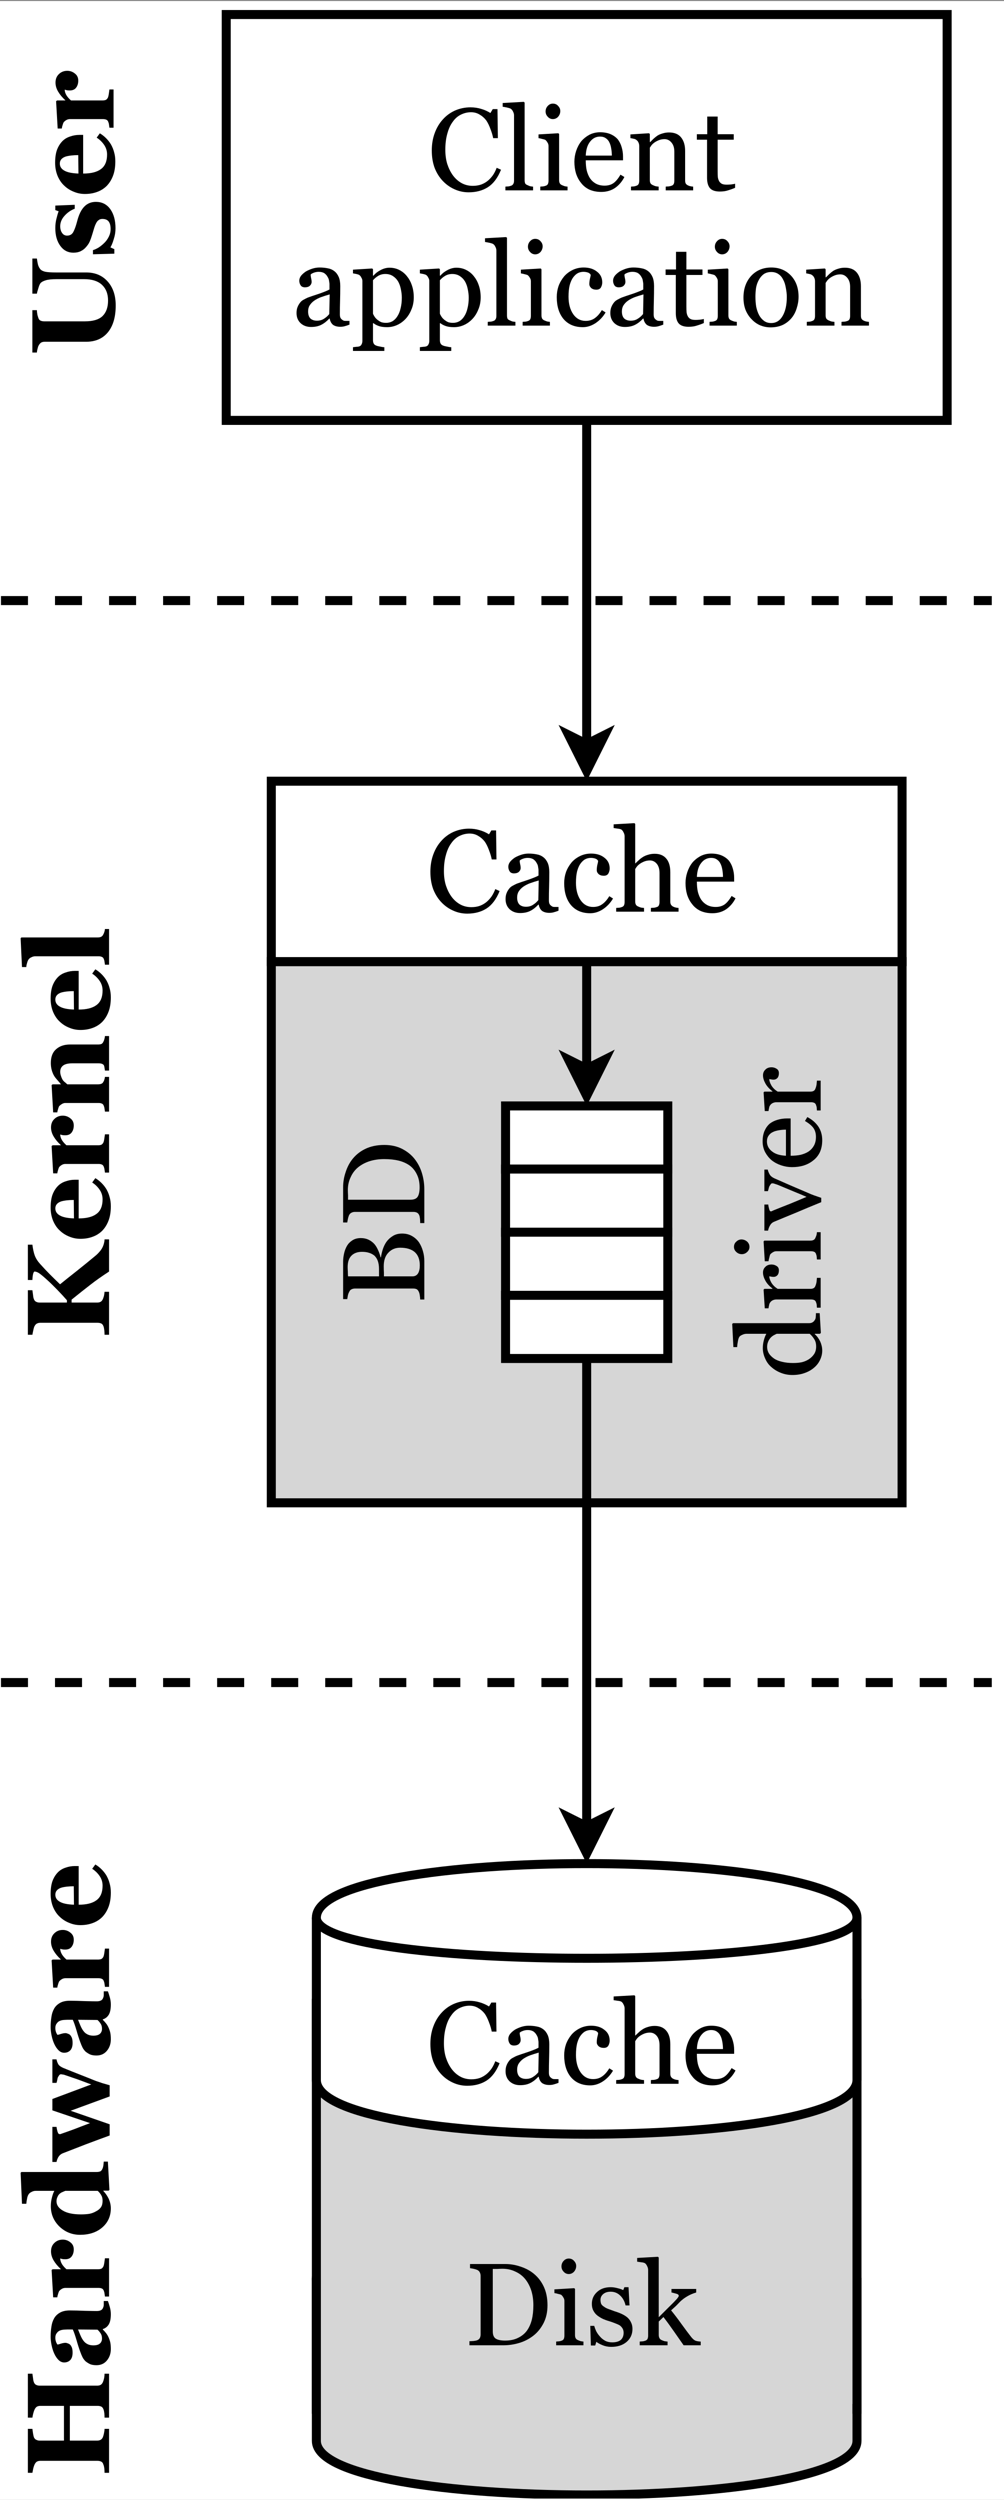 <?xml version="1.0" encoding="UTF-8"?>
<svg xmlns="http://www.w3.org/2000/svg" xmlns:xlink="http://www.w3.org/1999/xlink" width="80pt" height="199pt" viewBox="0 0 80 199" version="1.1">
<rect x="0" y="0" width="80" height="199" fill="#808080" stroke="none"/>
<defs>
<g>
<symbol overflow="visible" id="glyph0-0">
<path style="stroke:none;" d="M 0 -1.172 L -7 -1.172 L -7 -8.156 L 0 -8.156 Z M -0.578 -1.75 L -0.578 -7.578 L -6.406 -7.578 L -6.406 -1.75 Z M -0.578 -1.75 "/>
</symbol>
<symbol overflow="visible" id="glyph0-1">
<path style="stroke:none;" d="M -3.016 -5.031 C -2.879 -5.219 -2.707 -5.375 -2.5 -5.5 C -2.301 -5.625 -2.055 -5.688 -1.766 -5.688 C -1.461 -5.688 -1.195 -5.617 -0.969 -5.484 C -0.75 -5.359 -0.566 -5.191 -0.422 -4.984 C -0.285 -4.773 -0.18 -4.539 -0.109 -4.281 C -0.035 -4.031 0 -3.77 0 -3.5 L 0 -0.438 L -0.328 -0.438 C -0.328 -0.508 -0.336 -0.613 -0.359 -0.75 C -0.379 -0.895 -0.406 -0.992 -0.438 -1.047 C -0.477 -1.141 -0.531 -1.207 -0.594 -1.25 C -0.664 -1.289 -0.758 -1.312 -0.875 -1.312 L -5.531 -1.312 C -5.633 -1.312 -5.723 -1.289 -5.797 -1.25 C -5.879 -1.219 -5.941 -1.148 -5.984 -1.047 C -6.035 -0.961 -6.07 -0.863 -6.094 -0.75 C -6.113 -0.633 -6.129 -0.539 -6.141 -0.469 L -6.469 -0.469 L -6.469 -3.453 C -6.469 -3.68 -6.441 -3.898 -6.391 -4.109 C -6.348 -4.316 -6.27 -4.52 -6.156 -4.719 C -6.051 -4.895 -5.906 -5.039 -5.719 -5.156 C -5.539 -5.27 -5.32 -5.328 -5.062 -5.328 C -4.832 -5.328 -4.629 -5.285 -4.453 -5.203 C -4.273 -5.117 -4.117 -5.004 -3.984 -4.859 C -3.867 -4.723 -3.77 -4.562 -3.688 -4.375 C -3.602 -4.195 -3.535 -4.004 -3.484 -3.797 L -3.453 -3.797 C -3.43 -3.984 -3.383 -4.191 -3.312 -4.422 C -3.238 -4.648 -3.141 -4.852 -3.016 -5.031 Z M -3.984 -3.938 C -4.117 -4.039 -4.258 -4.113 -4.406 -4.156 C -4.562 -4.207 -4.75 -4.234 -4.969 -4.234 C -5.32 -4.234 -5.598 -4.133 -5.797 -3.938 C -6.004 -3.738 -6.109 -3.43 -6.109 -3.016 C -6.109 -2.922 -6.102 -2.801 -6.094 -2.656 C -6.094 -2.508 -6.086 -2.383 -6.078 -2.281 L -3.609 -2.281 L -3.609 -2.859 C -3.609 -3.109 -3.641 -3.32 -3.703 -3.5 C -3.766 -3.676 -3.859 -3.82 -3.984 -3.938 Z M -1.922 -4.562 C -2.305 -4.562 -2.617 -4.43 -2.859 -4.172 C -3.109 -3.922 -3.234 -3.555 -3.234 -3.078 C -3.234 -2.879 -3.227 -2.711 -3.219 -2.578 C -3.219 -2.441 -3.219 -2.344 -3.219 -2.281 L -0.938 -2.281 C -0.75 -2.281 -0.602 -2.359 -0.5 -2.516 C -0.406 -2.672 -0.359 -2.883 -0.359 -3.156 C -0.359 -3.613 -0.488 -3.961 -0.75 -4.203 C -1.02 -4.441 -1.41 -4.562 -1.922 -4.562 Z M -1.922 -4.562 "/>
</symbol>
<symbol overflow="visible" id="glyph0-2">
<path style="stroke:none;" d="M -3.188 -6.641 C -2.645 -6.641 -2.172 -6.535 -1.766 -6.328 C -1.359 -6.117 -1.023 -5.848 -0.766 -5.516 C -0.504 -5.18 -0.312 -4.805 -0.188 -4.391 C -0.062 -3.973 0 -3.547 0 -3.109 L 0 -0.422 L -0.328 -0.422 C -0.328 -0.516 -0.332 -0.629 -0.344 -0.766 C -0.363 -0.91 -0.383 -1.004 -0.406 -1.047 C -0.445 -1.141 -0.504 -1.207 -0.578 -1.25 C -0.66 -1.289 -0.754 -1.312 -0.859 -1.312 L -5.531 -1.312 C -5.633 -1.312 -5.723 -1.289 -5.797 -1.25 C -5.879 -1.219 -5.945 -1.148 -6 -1.047 C -6.039 -0.953 -6.07 -0.848 -6.094 -0.734 C -6.113 -0.629 -6.129 -0.539 -6.141 -0.469 L -6.469 -0.469 L -6.469 -3.281 C -6.469 -3.676 -6.406 -4.062 -6.281 -4.438 C -6.164 -4.812 -6.004 -5.141 -5.797 -5.422 C -5.523 -5.797 -5.172 -6.094 -4.734 -6.312 C -4.297 -6.531 -3.781 -6.641 -3.188 -6.641 Z M -3.203 -5.516 C -3.629 -5.516 -4.02 -5.457 -4.375 -5.344 C -4.727 -5.227 -5.035 -5.062 -5.297 -4.844 C -5.547 -4.633 -5.738 -4.375 -5.875 -4.062 C -6.02 -3.758 -6.094 -3.422 -6.094 -3.047 C -6.094 -2.922 -6.086 -2.781 -6.078 -2.625 C -6.078 -2.469 -6.078 -2.352 -6.078 -2.281 L -1.109 -2.281 C -0.828 -2.281 -0.633 -2.359 -0.531 -2.516 C -0.426 -2.68 -0.375 -2.93 -0.375 -3.266 C -0.375 -3.648 -0.441 -3.984 -0.578 -4.266 C -0.711 -4.555 -0.898 -4.797 -1.141 -4.984 C -1.398 -5.172 -1.695 -5.305 -2.031 -5.391 C -2.363 -5.473 -2.754 -5.516 -3.203 -5.516 Z M -3.203 -5.516 "/>
</symbol>
<symbol overflow="visible" id="glyph0-3">
<path style="stroke:none;" d="M -0.078 -5.25 L 0.016 -3.688 L -0.047 -3.609 L -0.469 -3.609 L -0.469 -3.578 C -0.289 -3.422 -0.145 -3.223 -0.031 -2.984 C 0.07 -2.754 0.125 -2.516 0.125 -2.266 C 0.125 -2.016 0.066 -1.77 -0.047 -1.531 C -0.16 -1.289 -0.32 -1.082 -0.531 -0.906 C -0.738 -0.727 -0.988 -0.586 -1.281 -0.484 C -1.57 -0.379 -1.895 -0.328 -2.25 -0.328 C -2.57 -0.328 -2.879 -0.383 -3.172 -0.5 C -3.461 -0.613 -3.719 -0.77 -3.938 -0.969 C -4.145 -1.145 -4.305 -1.367 -4.422 -1.641 C -4.547 -1.91 -4.609 -2.188 -4.609 -2.469 C -4.609 -2.676 -4.582 -2.879 -4.531 -3.078 C -4.477 -3.285 -4.41 -3.461 -4.328 -3.609 L -5.891 -3.609 C -6.016 -3.609 -6.129 -3.582 -6.234 -3.531 C -6.348 -3.488 -6.43 -3.43 -6.484 -3.359 C -6.535 -3.273 -6.57 -3.16 -6.594 -3.016 C -6.625 -2.867 -6.645 -2.711 -6.656 -2.547 L -6.953 -2.547 L -7.047 -4.391 L -6.984 -4.453 L -0.922 -4.453 C -0.816 -4.453 -0.727 -4.473 -0.656 -4.516 C -0.582 -4.555 -0.52 -4.617 -0.469 -4.703 C -0.426 -4.754 -0.398 -4.832 -0.391 -4.938 C -0.379 -5.051 -0.375 -5.156 -0.375 -5.25 Z M -0.875 -3.609 L -3.5 -3.609 C -3.57 -3.578 -3.656 -3.535 -3.75 -3.484 C -3.844 -3.43 -3.926 -3.363 -4 -3.281 C -4.082 -3.188 -4.145 -3.082 -4.188 -2.969 C -4.238 -2.852 -4.266 -2.719 -4.266 -2.562 C -4.266 -2.375 -4.219 -2.203 -4.125 -2.047 C -4.031 -1.898 -3.895 -1.766 -3.719 -1.641 C -3.551 -1.523 -3.332 -1.438 -3.062 -1.375 C -2.801 -1.312 -2.516 -1.281 -2.203 -1.281 C -1.941 -1.281 -1.707 -1.301 -1.5 -1.344 C -1.289 -1.395 -1.098 -1.477 -0.922 -1.594 C -0.754 -1.707 -0.617 -1.844 -0.516 -2 C -0.41 -2.164 -0.359 -2.363 -0.359 -2.594 C -0.359 -2.832 -0.41 -3.031 -0.516 -3.188 C -0.617 -3.352 -0.738 -3.492 -0.875 -3.609 Z M -0.875 -3.609 "/>
</symbol>
<symbol overflow="visible" id="glyph0-4">
<path style="stroke:none;" d="M -3.906 -3.766 C -3.758 -3.766 -3.625 -3.723 -3.5 -3.641 C -3.383 -3.566 -3.328 -3.453 -3.328 -3.297 C -3.328 -3.129 -3.367 -3 -3.453 -2.906 C -3.535 -2.82 -3.633 -2.781 -3.75 -2.781 C -3.812 -2.781 -3.867 -2.785 -3.922 -2.797 C -3.984 -2.805 -4.039 -2.816 -4.094 -2.828 C -4.094 -2.68 -4.035 -2.508 -3.922 -2.312 C -3.805 -2.125 -3.641 -1.961 -3.422 -1.828 L -0.812 -1.828 C -0.707 -1.828 -0.617 -1.848 -0.547 -1.891 C -0.484 -1.93 -0.438 -2 -0.406 -2.094 C -0.375 -2.164 -0.348 -2.258 -0.328 -2.375 C -0.316 -2.5 -0.305 -2.609 -0.297 -2.703 L 0 -2.703 L 0 -0.328 L -0.297 -0.328 C -0.305 -0.398 -0.312 -0.473 -0.312 -0.547 C -0.32 -0.617 -0.336 -0.68 -0.359 -0.734 C -0.379 -0.816 -0.422 -0.879 -0.484 -0.922 C -0.555 -0.961 -0.648 -0.984 -0.766 -0.984 L -3.531 -0.984 C -3.633 -0.984 -3.727 -0.961 -3.812 -0.922 C -3.906 -0.879 -3.977 -0.816 -4.031 -0.734 C -4.07 -0.68 -4.098 -0.613 -4.109 -0.531 C -4.129 -0.457 -4.145 -0.375 -4.156 -0.281 L -4.453 -0.281 L -4.547 -1.766 L -4.484 -1.828 L -3.844 -1.828 L -3.844 -1.859 C -4.094 -2.047 -4.281 -2.254 -4.406 -2.484 C -4.531 -2.711 -4.594 -2.926 -4.594 -3.125 C -4.594 -3.312 -4.531 -3.461 -4.406 -3.578 C -4.289 -3.703 -4.125 -3.766 -3.906 -3.766 Z M -3.906 -3.766 "/>
</symbol>
<symbol overflow="visible" id="glyph0-5">
<path style="stroke:none;" d="M 0 -2.516 L 0 -0.344 L -0.297 -0.344 C -0.305 -0.406 -0.312 -0.473 -0.312 -0.547 C -0.32 -0.629 -0.336 -0.695 -0.359 -0.75 C -0.379 -0.832 -0.422 -0.895 -0.484 -0.938 C -0.555 -0.977 -0.648 -1 -0.766 -1 L -3.531 -1 C -3.633 -1 -3.723 -0.973 -3.797 -0.922 C -3.879 -0.879 -3.953 -0.82 -4.016 -0.75 C -4.047 -0.688 -4.07 -0.598 -4.094 -0.484 C -4.125 -0.379 -4.145 -0.285 -4.156 -0.203 L -4.453 -0.203 L -4.547 -1.781 L -4.484 -1.844 L -0.812 -1.844 C -0.707 -1.844 -0.617 -1.863 -0.547 -1.906 C -0.484 -1.945 -0.438 -2.008 -0.406 -2.094 C -0.375 -2.164 -0.348 -2.234 -0.328 -2.297 C -0.316 -2.359 -0.305 -2.43 -0.297 -2.516 Z M -6.312 -1.938 C -6.145 -1.938 -5.992 -1.879 -5.859 -1.766 C -5.734 -1.648 -5.672 -1.508 -5.672 -1.344 C -5.672 -1.188 -5.734 -1.051 -5.859 -0.938 C -5.984 -0.82 -6.125 -0.766 -6.281 -0.766 C -6.445 -0.766 -6.594 -0.82 -6.719 -0.938 C -6.844 -1.051 -6.906 -1.188 -6.906 -1.344 C -6.906 -1.52 -6.844 -1.66 -6.719 -1.766 C -6.602 -1.879 -6.469 -1.938 -6.312 -1.938 Z M -6.312 -1.938 "/>
</symbol>
<symbol overflow="visible" id="glyph0-6">
<path style="stroke:none;" d="M -4.219 -4.766 C -4.188 -4.629 -4.133 -4.5 -4.062 -4.375 C -3.988 -4.25 -3.859 -4.145 -3.672 -4.062 C -3.266 -3.883 -2.836 -3.695 -2.391 -3.5 C -1.953 -3.312 -1.488 -3.113 -1 -2.906 C -0.863 -2.844 -0.695 -2.773 -0.5 -2.703 C -0.312 -2.641 -0.129 -2.578 0.047 -2.516 L 0.047 -2.172 C -0.672 -1.879 -1.32 -1.609 -1.906 -1.359 C -2.5 -1.117 -3.102 -0.867 -3.719 -0.609 C -3.852 -0.555 -3.957 -0.461 -4.031 -0.328 C -4.113 -0.191 -4.164 -0.051 -4.188 0.094 L -4.484 0.094 L -4.484 -1.984 L -4.172 -1.984 C -4.172 -1.898 -4.148 -1.785 -4.109 -1.641 C -4.078 -1.504 -4.031 -1.438 -3.969 -1.438 C -3.957 -1.438 -3.93 -1.441 -3.891 -1.453 C -3.859 -1.473 -3.816 -1.492 -3.766 -1.516 C -3.461 -1.641 -3.031 -1.812 -2.469 -2.031 C -1.914 -2.258 -1.469 -2.445 -1.125 -2.594 C -1.383 -2.707 -1.707 -2.844 -2.094 -3 C -2.488 -3.164 -2.926 -3.348 -3.406 -3.547 C -3.488 -3.578 -3.566 -3.602 -3.641 -3.625 C -3.711 -3.656 -3.785 -3.672 -3.859 -3.672 C -3.91 -3.672 -3.953 -3.645 -3.984 -3.594 C -4.023 -3.539 -4.062 -3.484 -4.094 -3.422 C -4.125 -3.348 -4.145 -3.273 -4.156 -3.203 C -4.176 -3.141 -4.191 -3.086 -4.203 -3.047 L -4.484 -3.047 L -4.484 -4.766 Z M -4.219 -4.766 "/>
</symbol>
<symbol overflow="visible" id="glyph0-7">
<path style="stroke:none;" d="M -1.062 -4.312 C -0.695 -4.125 -0.406 -3.875 -0.188 -3.562 C 0.02 -3.25 0.125 -2.883 0.125 -2.469 C 0.125 -2.113 0.062 -1.797 -0.062 -1.516 C -0.195 -1.242 -0.375 -1.023 -0.594 -0.859 C -0.812 -0.68 -1.066 -0.547 -1.359 -0.453 C -1.648 -0.367 -1.957 -0.328 -2.281 -0.328 C -2.57 -0.328 -2.859 -0.375 -3.141 -0.469 C -3.422 -0.562 -3.676 -0.695 -3.906 -0.875 C -4.113 -1.051 -4.285 -1.266 -4.422 -1.516 C -4.555 -1.773 -4.625 -2.062 -4.625 -2.375 C -4.625 -2.707 -4.57 -2.988 -4.469 -3.219 C -4.363 -3.457 -4.223 -3.648 -4.047 -3.797 C -3.867 -3.93 -3.664 -4.031 -3.438 -4.094 C -3.207 -4.164 -2.957 -4.203 -2.688 -4.203 L -2.391 -4.203 L -2.391 -1.234 C -2.086 -1.234 -1.816 -1.258 -1.578 -1.312 C -1.336 -1.375 -1.129 -1.461 -0.953 -1.578 C -0.773 -1.703 -0.633 -1.859 -0.531 -2.047 C -0.426 -2.242 -0.375 -2.473 -0.375 -2.734 C -0.375 -3.004 -0.438 -3.234 -0.562 -3.422 C -0.695 -3.617 -0.926 -3.812 -1.25 -4 Z M -2.766 -3.312 C -2.941 -3.312 -3.125 -3.297 -3.312 -3.266 C -3.508 -3.234 -3.672 -3.188 -3.797 -3.125 C -3.941 -3.062 -4.055 -2.969 -4.141 -2.844 C -4.234 -2.719 -4.281 -2.562 -4.281 -2.375 C -4.281 -2.051 -4.145 -1.785 -3.875 -1.578 C -3.613 -1.367 -3.242 -1.254 -2.766 -1.234 Z M -2.766 -3.312 "/>
</symbol>
<symbol overflow="visible" id="glyph1-0">
<path style="stroke:none;" d="M 1.172 0 L 1.172 -7 L 8.156 -7 L 8.156 0 Z M 1.75 -0.578 L 7.578 -0.578 L 7.578 -6.406 L 1.75 -6.406 Z M 1.75 -0.578 "/>
</symbol>
<symbol overflow="visible" id="glyph1-1">
<path style="stroke:none;" d="M 3.297 0.156 C 2.91 0.156 2.539 0.078 2.188 -0.078 C 1.832 -0.234 1.52 -0.453 1.25 -0.734 C 0.977 -1.016 0.758 -1.359 0.594 -1.766 C 0.438 -2.18 0.359 -2.648 0.359 -3.172 C 0.359 -3.68 0.438 -4.145 0.594 -4.562 C 0.75 -4.988 0.969 -5.352 1.25 -5.656 C 1.52 -5.957 1.844 -6.191 2.219 -6.359 C 2.602 -6.523 3.008 -6.609 3.438 -6.609 C 3.75 -6.609 4.035 -6.566 4.297 -6.484 C 4.555 -6.41 4.801 -6.301 5.031 -6.156 L 5.219 -6.469 L 5.594 -6.469 L 5.625 -4.156 L 5.25 -4.156 C 5.207 -4.383 5.133 -4.629 5.031 -4.891 C 4.938 -5.148 4.828 -5.375 4.703 -5.562 C 4.555 -5.758 4.379 -5.914 4.172 -6.031 C 3.973 -6.156 3.742 -6.219 3.484 -6.219 C 3.191 -6.219 2.914 -6.148 2.656 -6.016 C 2.406 -5.891 2.191 -5.695 2.016 -5.438 C 1.836 -5.195 1.695 -4.883 1.594 -4.5 C 1.488 -4.125 1.438 -3.703 1.438 -3.234 C 1.438 -2.816 1.488 -2.438 1.594 -2.094 C 1.707 -1.75 1.859 -1.445 2.047 -1.188 C 2.242 -0.926 2.473 -0.723 2.734 -0.578 C 3.004 -0.43 3.301 -0.359 3.625 -0.359 C 3.875 -0.359 4.102 -0.395 4.312 -0.469 C 4.52 -0.551 4.695 -0.656 4.844 -0.781 C 5 -0.914 5.133 -1.066 5.25 -1.234 C 5.363 -1.41 5.457 -1.598 5.531 -1.797 L 5.875 -1.641 C 5.613 -0.992 5.266 -0.531 4.828 -0.25 C 4.398 0.02 3.891 0.156 3.297 0.156 Z M 3.297 0.156 "/>
</symbol>
<symbol overflow="visible" id="glyph1-2">
<path style="stroke:none;" d="M 4.578 -0.078 C 4.441 -0.023 4.316 0.016 4.203 0.047 C 4.098 0.078 3.977 0.094 3.844 0.094 C 3.602 0.094 3.41 0.039 3.266 -0.062 C 3.129 -0.176 3.039 -0.344 3 -0.562 L 2.969 -0.562 C 2.77 -0.344 2.555 -0.176 2.328 -0.062 C 2.109 0.051 1.836 0.109 1.516 0.109 C 1.18 0.109 0.906 0.008 0.688 -0.188 C 0.469 -0.395 0.359 -0.664 0.359 -1 C 0.359 -1.176 0.383 -1.332 0.438 -1.469 C 0.488 -1.602 0.562 -1.727 0.656 -1.844 C 0.727 -1.938 0.828 -2.016 0.953 -2.078 C 1.078 -2.148 1.195 -2.207 1.312 -2.25 C 1.445 -2.301 1.723 -2.395 2.141 -2.531 C 2.555 -2.676 2.836 -2.789 2.984 -2.875 L 2.984 -3.328 C 2.984 -3.359 2.973 -3.43 2.953 -3.547 C 2.941 -3.66 2.906 -3.766 2.844 -3.859 C 2.789 -3.973 2.707 -4.07 2.594 -4.156 C 2.477 -4.238 2.32 -4.281 2.125 -4.281 C 1.977 -4.281 1.844 -4.254 1.719 -4.203 C 1.602 -4.16 1.523 -4.113 1.484 -4.062 C 1.484 -4 1.492 -3.91 1.516 -3.797 C 1.547 -3.68 1.562 -3.57 1.562 -3.469 C 1.562 -3.363 1.516 -3.266 1.422 -3.172 C 1.328 -3.086 1.195 -3.047 1.031 -3.047 C 0.875 -3.047 0.758 -3.098 0.688 -3.203 C 0.613 -3.316 0.578 -3.441 0.578 -3.578 C 0.578 -3.711 0.625 -3.844 0.719 -3.969 C 0.82 -4.094 0.953 -4.207 1.109 -4.312 C 1.254 -4.395 1.422 -4.469 1.609 -4.531 C 1.805 -4.594 2 -4.625 2.188 -4.625 C 2.438 -4.625 2.656 -4.602 2.844 -4.562 C 3.039 -4.531 3.211 -4.457 3.359 -4.344 C 3.516 -4.227 3.633 -4.07 3.719 -3.875 C 3.801 -3.688 3.844 -3.441 3.844 -3.141 C 3.844 -2.703 3.836 -2.316 3.828 -1.984 C 3.816 -1.648 3.812 -1.285 3.812 -0.891 C 3.812 -0.766 3.832 -0.664 3.875 -0.594 C 3.914 -0.531 3.977 -0.473 4.062 -0.422 C 4.102 -0.391 4.172 -0.375 4.266 -0.375 C 4.367 -0.375 4.473 -0.375 4.578 -0.375 Z M 3 -2.484 C 2.738 -2.41 2.508 -2.336 2.312 -2.266 C 2.113 -2.191 1.93 -2.098 1.766 -1.984 C 1.617 -1.879 1.5 -1.754 1.406 -1.609 C 1.32 -1.473 1.281 -1.312 1.281 -1.125 C 1.281 -0.875 1.344 -0.688 1.469 -0.562 C 1.602 -0.445 1.773 -0.391 1.984 -0.391 C 2.203 -0.391 2.391 -0.441 2.547 -0.547 C 2.711 -0.648 2.852 -0.773 2.969 -0.922 Z M 3 -2.484 "/>
</symbol>
<symbol overflow="visible" id="glyph1-3">
<path style="stroke:none;" d="M 2.406 0.125 C 1.758 0.125 1.25 -0.086 0.875 -0.516 C 0.508 -0.953 0.328 -1.535 0.328 -2.266 C 0.328 -2.578 0.375 -2.867 0.469 -3.141 C 0.57 -3.422 0.719 -3.676 0.906 -3.906 C 1.082 -4.113 1.305 -4.285 1.578 -4.422 C 1.848 -4.555 2.145 -4.625 2.469 -4.625 C 2.906 -4.625 3.258 -4.516 3.531 -4.297 C 3.812 -4.086 3.953 -3.801 3.953 -3.438 C 3.953 -3.289 3.914 -3.156 3.844 -3.031 C 3.77 -2.914 3.648 -2.859 3.484 -2.859 C 3.305 -2.859 3.164 -2.906 3.062 -3 C 2.969 -3.094 2.922 -3.191 2.922 -3.297 C 2.922 -3.43 2.938 -3.57 2.969 -3.719 C 3.008 -3.863 3.031 -3.973 3.031 -4.047 C 2.977 -4.141 2.895 -4.203 2.781 -4.234 C 2.676 -4.266 2.566 -4.281 2.453 -4.281 C 2.305 -4.281 2.164 -4.25 2.031 -4.188 C 1.895 -4.125 1.766 -4.008 1.641 -3.844 C 1.523 -3.688 1.43 -3.477 1.359 -3.219 C 1.297 -2.969 1.266 -2.66 1.266 -2.297 C 1.266 -1.734 1.391 -1.27 1.641 -0.906 C 1.891 -0.551 2.219 -0.375 2.625 -0.375 C 2.914 -0.375 3.16 -0.445 3.359 -0.594 C 3.566 -0.738 3.754 -0.953 3.922 -1.234 L 4.219 -1.047 C 4.008 -0.691 3.738 -0.406 3.406 -0.188 C 3.082 0.02 2.75 0.125 2.406 0.125 Z M 2.406 0.125 "/>
</symbol>
<symbol overflow="visible" id="glyph1-4">
<path style="stroke:none;" d="M 5.203 0 L 3 0 L 3 -0.297 C 3.07 -0.305 3.148 -0.312 3.234 -0.312 C 3.316 -0.32 3.383 -0.336 3.438 -0.359 C 3.531 -0.379 3.594 -0.422 3.625 -0.484 C 3.664 -0.555 3.688 -0.648 3.688 -0.766 L 3.688 -3.078 C 3.688 -3.391 3.613 -3.633 3.469 -3.812 C 3.32 -3.988 3.141 -4.078 2.922 -4.078 C 2.766 -4.078 2.617 -4.051 2.484 -4 C 2.348 -3.945 2.227 -3.883 2.125 -3.812 C 2.02 -3.738 1.938 -3.66 1.875 -3.578 C 1.82 -3.504 1.781 -3.441 1.75 -3.391 L 1.75 -0.812 C 1.75 -0.707 1.77 -0.617 1.812 -0.547 C 1.852 -0.484 1.914 -0.438 2 -0.406 C 2.07 -0.375 2.141 -0.348 2.203 -0.328 C 2.273 -0.316 2.359 -0.305 2.453 -0.297 L 2.453 0 L 0.234 0 L 0.234 -0.297 C 0.305 -0.305 0.379 -0.312 0.453 -0.312 C 0.535 -0.32 0.602 -0.336 0.656 -0.359 C 0.738 -0.379 0.801 -0.422 0.844 -0.484 C 0.883 -0.555 0.906 -0.648 0.906 -0.766 L 0.906 -6 C 0.906 -6.102 0.879 -6.203 0.828 -6.297 C 0.785 -6.398 0.727 -6.477 0.656 -6.531 C 0.594 -6.57 0.492 -6.598 0.359 -6.609 C 0.223 -6.629 0.113 -6.645 0.031 -6.656 L 0.031 -6.953 L 1.688 -7.047 L 1.75 -6.984 L 1.75 -3.844 L 1.766 -3.844 C 1.867 -3.945 1.961 -4.035 2.047 -4.109 C 2.129 -4.191 2.238 -4.273 2.375 -4.359 C 2.488 -4.43 2.625 -4.488 2.781 -4.531 C 2.938 -4.582 3.109 -4.609 3.297 -4.609 C 3.703 -4.609 4.008 -4.484 4.219 -4.234 C 4.438 -3.984 4.547 -3.617 4.547 -3.141 L 4.547 -0.797 C 4.547 -0.691 4.566 -0.609 4.609 -0.547 C 4.648 -0.484 4.711 -0.43 4.797 -0.391 C 4.867 -0.359 4.93 -0.336 4.984 -0.328 C 5.035 -0.316 5.109 -0.305 5.203 -0.297 Z M 5.203 0 "/>
</symbol>
<symbol overflow="visible" id="glyph1-5">
<path style="stroke:none;" d="M 4.312 -1.062 C 4.125 -0.695 3.875 -0.406 3.562 -0.188 C 3.25 0.02 2.883 0.125 2.469 0.125 C 2.113 0.125 1.797 0.062 1.516 -0.062 C 1.242 -0.195 1.023 -0.375 0.859 -0.594 C 0.68 -0.812 0.547 -1.066 0.453 -1.359 C 0.367 -1.648 0.328 -1.957 0.328 -2.281 C 0.328 -2.57 0.375 -2.859 0.469 -3.141 C 0.562 -3.422 0.695 -3.676 0.875 -3.906 C 1.051 -4.113 1.266 -4.285 1.516 -4.422 C 1.773 -4.555 2.062 -4.625 2.375 -4.625 C 2.707 -4.625 2.988 -4.57 3.219 -4.469 C 3.457 -4.363 3.648 -4.223 3.797 -4.047 C 3.93 -3.867 4.031 -3.664 4.094 -3.438 C 4.164 -3.207 4.203 -2.957 4.203 -2.688 L 4.203 -2.391 L 1.234 -2.391 C 1.234 -2.086 1.258 -1.816 1.312 -1.578 C 1.375 -1.336 1.461 -1.129 1.578 -0.953 C 1.703 -0.773 1.859 -0.633 2.047 -0.531 C 2.242 -0.426 2.473 -0.375 2.734 -0.375 C 3.004 -0.375 3.234 -0.438 3.422 -0.562 C 3.617 -0.695 3.812 -0.926 4 -1.25 Z M 3.312 -2.766 C 3.312 -2.941 3.297 -3.125 3.266 -3.312 C 3.234 -3.508 3.188 -3.672 3.125 -3.797 C 3.062 -3.941 2.969 -4.055 2.844 -4.141 C 2.719 -4.234 2.562 -4.281 2.375 -4.281 C 2.051 -4.281 1.785 -4.145 1.578 -3.875 C 1.367 -3.613 1.254 -3.242 1.234 -2.766 Z M 3.312 -2.766 "/>
</symbol>
<symbol overflow="visible" id="glyph1-6">
<path style="stroke:none;" d="M 2.438 0 L 0.234 0 L 0.234 -0.297 C 0.305 -0.305 0.379 -0.312 0.453 -0.312 C 0.535 -0.32 0.602 -0.336 0.656 -0.359 C 0.738 -0.379 0.801 -0.422 0.844 -0.484 C 0.895 -0.555 0.922 -0.648 0.922 -0.766 L 0.922 -5.969 C 0.922 -6.07 0.895 -6.172 0.844 -6.266 C 0.801 -6.367 0.738 -6.445 0.656 -6.5 C 0.602 -6.531 0.504 -6.562 0.359 -6.594 C 0.211 -6.625 0.098 -6.645 0.016 -6.656 L 0.016 -6.953 L 1.703 -7.047 L 1.766 -6.984 L 1.766 -0.812 C 1.766 -0.707 1.781 -0.617 1.812 -0.547 C 1.852 -0.484 1.922 -0.438 2.016 -0.406 C 2.078 -0.375 2.141 -0.348 2.203 -0.328 C 2.273 -0.316 2.352 -0.305 2.438 -0.297 Z M 2.438 0 "/>
</symbol>
<symbol overflow="visible" id="glyph1-7">
<path style="stroke:none;" d="M 2.516 0 L 0.344 0 L 0.344 -0.297 C 0.406 -0.305 0.473 -0.312 0.547 -0.312 C 0.629 -0.32 0.695 -0.336 0.75 -0.359 C 0.832 -0.379 0.895 -0.422 0.938 -0.484 C 0.977 -0.555 1 -0.648 1 -0.766 L 1 -3.531 C 1 -3.633 0.973 -3.723 0.922 -3.797 C 0.879 -3.879 0.82 -3.953 0.75 -4.016 C 0.688 -4.047 0.598 -4.07 0.484 -4.094 C 0.379 -4.125 0.285 -4.145 0.203 -4.156 L 0.203 -4.453 L 1.781 -4.547 L 1.844 -4.484 L 1.844 -0.812 C 1.844 -0.707 1.863 -0.617 1.906 -0.547 C 1.945 -0.484 2.008 -0.438 2.094 -0.406 C 2.164 -0.375 2.234 -0.348 2.297 -0.328 C 2.359 -0.316 2.43 -0.305 2.516 -0.297 Z M 1.938 -6.312 C 1.938 -6.145 1.879 -5.992 1.766 -5.859 C 1.648 -5.734 1.508 -5.672 1.344 -5.672 C 1.188 -5.672 1.051 -5.734 0.938 -5.859 C 0.82 -5.984 0.766 -6.125 0.766 -6.281 C 0.766 -6.445 0.82 -6.594 0.938 -6.719 C 1.051 -6.844 1.188 -6.906 1.344 -6.906 C 1.52 -6.906 1.66 -6.844 1.766 -6.719 C 1.879 -6.602 1.938 -6.469 1.938 -6.312 Z M 1.938 -6.312 "/>
</symbol>
<symbol overflow="visible" id="glyph1-8">
<path style="stroke:none;" d="M 5.281 0 L 3.094 0 L 3.094 -0.297 C 3.156 -0.305 3.227 -0.312 3.312 -0.312 C 3.395 -0.32 3.469 -0.336 3.531 -0.359 C 3.613 -0.379 3.676 -0.422 3.719 -0.484 C 3.758 -0.555 3.781 -0.648 3.781 -0.766 L 3.781 -3.078 C 3.781 -3.391 3.703 -3.633 3.547 -3.812 C 3.398 -3.988 3.219 -4.078 3 -4.078 C 2.844 -4.078 2.695 -4.051 2.562 -4 C 2.426 -3.945 2.305 -3.883 2.203 -3.812 C 2.098 -3.738 2.016 -3.66 1.953 -3.578 C 1.898 -3.504 1.859 -3.441 1.828 -3.391 L 1.828 -0.812 C 1.828 -0.707 1.848 -0.617 1.891 -0.547 C 1.941 -0.484 2.008 -0.438 2.094 -0.406 C 2.156 -0.375 2.223 -0.348 2.297 -0.328 C 2.367 -0.316 2.445 -0.305 2.531 -0.297 L 2.531 0 L 0.328 0 L 0.328 -0.297 C 0.398 -0.305 0.473 -0.312 0.547 -0.312 C 0.617 -0.32 0.68 -0.336 0.734 -0.359 C 0.816 -0.379 0.879 -0.422 0.922 -0.484 C 0.961 -0.555 0.984 -0.648 0.984 -0.766 L 0.984 -3.531 C 0.984 -3.633 0.961 -3.727 0.922 -3.812 C 0.879 -3.906 0.816 -3.977 0.734 -4.031 C 0.68 -4.07 0.613 -4.098 0.531 -4.109 C 0.457 -4.129 0.375 -4.145 0.281 -4.156 L 0.281 -4.453 L 1.766 -4.547 L 1.828 -4.484 L 1.828 -3.844 L 1.859 -3.844 C 1.93 -3.914 2.02 -4.004 2.125 -4.109 C 2.238 -4.211 2.344 -4.297 2.438 -4.359 C 2.551 -4.43 2.688 -4.488 2.844 -4.531 C 3 -4.582 3.172 -4.609 3.359 -4.609 C 3.797 -4.609 4.117 -4.473 4.328 -4.203 C 4.535 -3.941 4.641 -3.586 4.641 -3.141 L 4.641 -0.797 C 4.641 -0.691 4.656 -0.609 4.688 -0.547 C 4.727 -0.484 4.789 -0.43 4.875 -0.391 C 4.945 -0.359 5.008 -0.336 5.062 -0.328 C 5.113 -0.316 5.188 -0.305 5.281 -0.297 Z M 5.281 0 "/>
</symbol>
<symbol overflow="visible" id="glyph1-9">
<path style="stroke:none;" d="M 3.109 -0.203 C 2.91 -0.117 2.723 -0.051 2.547 0 C 2.367 0.062 2.148 0.094 1.891 0.094 C 1.516 0.094 1.25 0 1.094 -0.188 C 0.945 -0.375 0.875 -0.645 0.875 -1 L 0.875 -4.031 L 0.062 -4.031 L 0.062 -4.469 L 0.891 -4.469 L 0.891 -5.875 L 1.719 -5.875 L 1.719 -4.469 L 3 -4.469 L 3 -4.031 L 1.719 -4.031 L 1.719 -1.531 C 1.719 -1.344 1.723 -1.18 1.734 -1.047 C 1.754 -0.922 1.789 -0.812 1.844 -0.719 C 1.895 -0.633 1.969 -0.566 2.062 -0.516 C 2.156 -0.473 2.285 -0.453 2.453 -0.453 C 2.523 -0.453 2.633 -0.457 2.781 -0.469 C 2.938 -0.488 3.047 -0.508 3.109 -0.531 Z M 3.109 -0.203 "/>
</symbol>
<symbol overflow="visible" id="glyph1-10">
<path style="stroke:none;" d="M 4.438 -3.953 C 4.613 -3.742 4.75 -3.5 4.844 -3.219 C 4.945 -2.938 5 -2.613 5 -2.25 C 5 -1.895 4.938 -1.57 4.812 -1.281 C 4.695 -0.988 4.539 -0.738 4.344 -0.531 C 4.145 -0.32 3.922 -0.16 3.672 -0.047 C 3.422 0.066 3.156 0.125 2.875 0.125 C 2.602 0.125 2.379 0.094 2.203 0.031 C 2.035 -0.031 1.898 -0.102 1.797 -0.188 L 1.75 -0.188 L 1.75 1.156 C 1.75 1.27 1.77 1.363 1.812 1.438 C 1.852 1.508 1.922 1.562 2.016 1.594 C 2.086 1.625 2.191 1.648 2.328 1.672 C 2.461 1.703 2.57 1.719 2.656 1.719 L 2.656 2.016 L 0.156 2.016 L 0.156 1.719 C 0.25 1.707 0.336 1.695 0.422 1.688 C 0.516 1.688 0.594 1.676 0.656 1.656 C 0.75 1.625 0.812 1.566 0.844 1.484 C 0.883 1.41 0.906 1.32 0.906 1.219 L 0.906 -3.562 C 0.906 -3.645 0.879 -3.727 0.828 -3.812 C 0.785 -3.906 0.727 -3.977 0.656 -4.031 C 0.602 -4.062 0.523 -4.086 0.422 -4.109 C 0.328 -4.129 0.238 -4.145 0.156 -4.156 L 0.156 -4.453 L 1.688 -4.547 L 1.75 -4.484 L 1.75 -3.984 L 1.781 -3.969 C 1.938 -4.156 2.129 -4.305 2.359 -4.422 C 2.598 -4.547 2.832 -4.609 3.062 -4.609 C 3.344 -4.609 3.598 -4.551 3.828 -4.438 C 4.066 -4.32 4.27 -4.16 4.438 -3.953 Z M 3.688 -0.734 C 3.812 -0.922 3.898 -1.141 3.953 -1.391 C 4.016 -1.641 4.047 -1.914 4.047 -2.219 C 4.047 -2.445 4.02 -2.676 3.969 -2.906 C 3.926 -3.133 3.852 -3.336 3.75 -3.516 C 3.645 -3.691 3.508 -3.832 3.344 -3.938 C 3.176 -4.051 2.973 -4.109 2.734 -4.109 C 2.516 -4.109 2.32 -4.055 2.156 -3.953 C 2 -3.859 1.863 -3.742 1.75 -3.609 L 1.75 -0.953 C 1.781 -0.867 1.828 -0.781 1.891 -0.688 C 1.953 -0.602 2.02 -0.531 2.094 -0.469 C 2.188 -0.395 2.285 -0.332 2.391 -0.281 C 2.504 -0.238 2.641 -0.219 2.797 -0.219 C 2.973 -0.219 3.141 -0.258 3.297 -0.344 C 3.453 -0.438 3.582 -0.566 3.688 -0.734 Z M 3.688 -0.734 "/>
</symbol>
<symbol overflow="visible" id="glyph1-11">
<path style="stroke:none;" d="M 4.703 -2.297 C 4.703 -1.973 4.648 -1.66 4.547 -1.359 C 4.453 -1.055 4.312 -0.797 4.125 -0.578 C 3.914 -0.336 3.672 -0.156 3.391 -0.031 C 3.117 0.082 2.812 0.141 2.469 0.141 C 2.188 0.141 1.914 0.086 1.656 -0.016 C 1.395 -0.129 1.164 -0.289 0.969 -0.5 C 0.77 -0.695 0.609 -0.941 0.484 -1.234 C 0.367 -1.535 0.312 -1.867 0.312 -2.234 C 0.312 -2.93 0.516 -3.504 0.922 -3.953 C 1.336 -4.398 1.875 -4.625 2.531 -4.625 C 3.164 -4.625 3.688 -4.41 4.094 -3.984 C 4.5 -3.555 4.703 -2.992 4.703 -2.297 Z M 3.766 -2.281 C 3.766 -2.508 3.738 -2.75 3.688 -3 C 3.645 -3.258 3.578 -3.473 3.484 -3.641 C 3.391 -3.836 3.266 -3.988 3.109 -4.094 C 2.953 -4.207 2.758 -4.266 2.531 -4.266 C 2.289 -4.266 2.086 -4.207 1.922 -4.094 C 1.766 -3.977 1.633 -3.82 1.531 -3.625 C 1.426 -3.438 1.352 -3.223 1.312 -2.984 C 1.281 -2.754 1.266 -2.531 1.266 -2.312 C 1.266 -2.02 1.285 -1.75 1.328 -1.5 C 1.379 -1.25 1.457 -1.023 1.562 -0.828 C 1.664 -0.641 1.797 -0.488 1.953 -0.375 C 2.109 -0.258 2.301 -0.203 2.531 -0.203 C 2.906 -0.203 3.203 -0.383 3.422 -0.75 C 3.648 -1.125 3.766 -1.633 3.766 -2.281 Z M 3.766 -2.281 "/>
</symbol>
<symbol overflow="visible" id="glyph1-12">
<path style="stroke:none;" d="M 6.641 -3.188 C 6.641 -2.645 6.535 -2.172 6.328 -1.766 C 6.117 -1.359 5.848 -1.023 5.516 -0.766 C 5.18 -0.504 4.805 -0.312 4.391 -0.188 C 3.973 -0.062 3.547 0 3.109 0 L 0.422 0 L 0.422 -0.328 C 0.516 -0.328 0.629 -0.332 0.766 -0.344 C 0.91 -0.363 1.004 -0.383 1.047 -0.406 C 1.141 -0.445 1.207 -0.504 1.25 -0.578 C 1.289 -0.66 1.312 -0.754 1.312 -0.859 L 1.312 -5.531 C 1.312 -5.633 1.289 -5.723 1.25 -5.797 C 1.219 -5.879 1.148 -5.945 1.047 -6 C 0.953 -6.039 0.848 -6.07 0.734 -6.094 C 0.629 -6.113 0.539 -6.129 0.469 -6.141 L 0.469 -6.469 L 3.281 -6.469 C 3.676 -6.469 4.062 -6.406 4.438 -6.281 C 4.812 -6.164 5.141 -6.004 5.422 -5.797 C 5.797 -5.523 6.094 -5.172 6.312 -4.734 C 6.531 -4.297 6.641 -3.781 6.641 -3.188 Z M 5.516 -3.203 C 5.516 -3.629 5.457 -4.02 5.344 -4.375 C 5.227 -4.727 5.062 -5.035 4.844 -5.297 C 4.633 -5.547 4.375 -5.738 4.062 -5.875 C 3.758 -6.02 3.422 -6.094 3.047 -6.094 C 2.922 -6.094 2.781 -6.086 2.625 -6.078 C 2.469 -6.078 2.352 -6.078 2.281 -6.078 L 2.281 -1.109 C 2.281 -0.828 2.359 -0.633 2.516 -0.531 C 2.68 -0.426 2.93 -0.375 3.266 -0.375 C 3.648 -0.375 3.984 -0.441 4.266 -0.578 C 4.555 -0.711 4.797 -0.898 4.984 -1.141 C 5.172 -1.398 5.305 -1.695 5.391 -2.031 C 5.473 -2.363 5.516 -2.754 5.516 -3.203 Z M 5.516 -3.203 "/>
</symbol>
<symbol overflow="visible" id="glyph1-13">
<path style="stroke:none;" d="M 3.297 -2.203 C 3.422 -2.086 3.516 -1.957 3.578 -1.812 C 3.648 -1.676 3.688 -1.504 3.688 -1.297 C 3.688 -0.879 3.531 -0.535 3.219 -0.266 C 2.906 -0.004 2.5 0.125 2 0.125 C 1.738 0.125 1.5 0.078 1.281 -0.016 C 1.062 -0.109 0.906 -0.195 0.812 -0.281 L 0.719 0.016 L 0.375 0.016 L 0.328 -1.547 L 0.641 -1.547 C 0.672 -1.43 0.723 -1.289 0.797 -1.125 C 0.879 -0.969 0.977 -0.828 1.094 -0.703 C 1.207 -0.566 1.348 -0.453 1.516 -0.359 C 1.68 -0.273 1.867 -0.234 2.078 -0.234 C 2.367 -0.234 2.594 -0.297 2.75 -0.422 C 2.906 -0.555 2.984 -0.75 2.984 -1 C 2.984 -1.125 2.957 -1.234 2.906 -1.328 C 2.852 -1.422 2.781 -1.504 2.688 -1.578 C 2.582 -1.641 2.457 -1.695 2.312 -1.75 C 2.164 -1.812 2.004 -1.867 1.828 -1.922 C 1.68 -1.961 1.52 -2.02 1.344 -2.094 C 1.176 -2.176 1.031 -2.266 0.906 -2.359 C 0.77 -2.461 0.66 -2.594 0.578 -2.75 C 0.492 -2.906 0.453 -3.086 0.453 -3.297 C 0.453 -3.672 0.586 -3.984 0.859 -4.234 C 1.129 -4.492 1.492 -4.625 1.953 -4.625 C 2.129 -4.625 2.312 -4.598 2.5 -4.547 C 2.688 -4.504 2.836 -4.453 2.953 -4.391 L 3.047 -4.625 L 3.375 -4.625 L 3.453 -3.172 L 3.141 -3.172 C 3.066 -3.492 2.926 -3.754 2.719 -3.953 C 2.508 -4.16 2.254 -4.266 1.953 -4.266 C 1.703 -4.266 1.504 -4.203 1.359 -4.078 C 1.211 -3.953 1.141 -3.801 1.141 -3.625 C 1.141 -3.488 1.16 -3.375 1.203 -3.281 C 1.254 -3.195 1.332 -3.125 1.438 -3.062 C 1.52 -3 1.629 -2.941 1.766 -2.891 C 1.91 -2.836 2.082 -2.773 2.281 -2.703 C 2.488 -2.641 2.68 -2.566 2.859 -2.484 C 3.035 -2.398 3.18 -2.305 3.297 -2.203 Z M 3.297 -2.203 "/>
</symbol>
<symbol overflow="visible" id="glyph1-14">
<path style="stroke:none;" d="M 5.094 0 L 3.734 0 C 3.492 -0.344 3.238 -0.707 2.969 -1.094 C 2.695 -1.488 2.414 -1.875 2.125 -2.25 L 1.75 -1.891 L 1.75 -0.828 C 1.75 -0.723 1.77 -0.633 1.812 -0.562 C 1.852 -0.488 1.914 -0.438 2 -0.406 C 2.07 -0.375 2.141 -0.348 2.203 -0.328 C 2.273 -0.316 2.359 -0.305 2.453 -0.297 L 2.453 0 L 0.234 0 L 0.234 -0.297 C 0.305 -0.305 0.379 -0.312 0.453 -0.312 C 0.535 -0.32 0.602 -0.336 0.656 -0.359 C 0.738 -0.379 0.801 -0.422 0.844 -0.484 C 0.883 -0.555 0.906 -0.648 0.906 -0.766 L 0.906 -5.984 C 0.906 -6.098 0.879 -6.203 0.828 -6.297 C 0.785 -6.398 0.727 -6.477 0.656 -6.531 C 0.594 -6.57 0.492 -6.598 0.359 -6.609 C 0.223 -6.629 0.113 -6.645 0.031 -6.656 L 0.031 -6.953 L 1.688 -7.047 L 1.75 -6.984 L 1.75 -2.234 C 1.988 -2.473 2.242 -2.727 2.516 -3 C 2.797 -3.27 3.031 -3.508 3.219 -3.719 C 3.238 -3.75 3.266 -3.785 3.297 -3.828 C 3.328 -3.867 3.344 -3.906 3.344 -3.938 C 3.344 -4.02 3.273 -4.078 3.141 -4.109 C 3.004 -4.148 2.879 -4.18 2.766 -4.203 L 2.766 -4.484 L 4.734 -4.484 L 4.734 -4.203 C 4.484 -4.129 4.258 -4.035 4.062 -3.922 C 3.863 -3.805 3.711 -3.703 3.609 -3.609 C 3.535 -3.555 3.43 -3.457 3.297 -3.312 C 3.172 -3.176 2.984 -3 2.734 -2.781 C 2.984 -2.477 3.266 -2.109 3.578 -1.672 C 3.891 -1.242 4.117 -0.938 4.266 -0.75 C 4.398 -0.57 4.52 -0.453 4.625 -0.391 C 4.727 -0.336 4.883 -0.305 5.094 -0.297 Z M 5.094 0 "/>
</symbol>
<symbol overflow="visible" id="glyph2-0">
<path style="stroke:none;" d="M 0 -1.172 L -7 -1.172 L -7 -8.156 L 0 -8.156 Z M -0.578 -1.75 L -0.578 -7.578 L -6.406 -7.578 L -6.406 -1.75 Z M -0.578 -1.75 "/>
</symbol>
<symbol overflow="visible" id="glyph2-1">
<path style="stroke:none;" d="M 0 -8.203 L 0 -4.703 L -0.359 -4.703 C -0.359 -4.785 -0.363 -4.898 -0.375 -5.047 C -0.395 -5.191 -0.414 -5.289 -0.438 -5.344 C -0.477 -5.457 -0.535 -5.535 -0.609 -5.578 C -0.691 -5.617 -0.789 -5.641 -0.906 -5.641 L -3.125 -5.641 L -3.125 -2.875 L -0.953 -2.875 C -0.848 -2.875 -0.754 -2.895 -0.672 -2.938 C -0.586 -2.988 -0.523 -3.066 -0.484 -3.172 C -0.461 -3.223 -0.438 -3.316 -0.406 -3.453 C -0.375 -3.598 -0.359 -3.719 -0.359 -3.812 L 0 -3.812 L 0 -0.312 L -0.359 -0.312 C -0.359 -0.383 -0.363 -0.492 -0.375 -0.641 C -0.395 -0.797 -0.422 -0.906 -0.453 -0.969 C -0.484 -1.082 -0.539 -1.16 -0.625 -1.203 C -0.707 -1.242 -0.801 -1.266 -0.906 -1.266 L -5.484 -1.266 C -5.586 -1.266 -5.676 -1.242 -5.75 -1.203 C -5.82 -1.16 -5.883 -1.082 -5.938 -0.969 C -5.977 -0.883 -6.016 -0.77 -6.047 -0.625 C -6.078 -0.477 -6.098 -0.375 -6.109 -0.312 L -6.469 -0.312 L -6.469 -3.812 L -6.109 -3.812 C -6.098 -3.719 -6.082 -3.602 -6.062 -3.469 C -6.039 -3.344 -6.02 -3.242 -6 -3.172 C -5.957 -3.055 -5.891 -2.977 -5.797 -2.938 C -5.711 -2.895 -5.625 -2.875 -5.531 -2.875 L -3.594 -2.875 L -3.594 -5.641 L -5.484 -5.641 C -5.586 -5.641 -5.676 -5.617 -5.75 -5.578 C -5.82 -5.535 -5.883 -5.457 -5.938 -5.344 C -5.977 -5.258 -6.016 -5.148 -6.047 -5.016 C -6.078 -4.891 -6.098 -4.785 -6.109 -4.703 L -6.469 -4.703 L -6.469 -8.203 L -6.109 -8.203 C -6.098 -8.109 -6.082 -8 -6.062 -7.875 C -6.051 -7.75 -6.031 -7.641 -6 -7.547 C -5.957 -7.43 -5.895 -7.352 -5.812 -7.312 C -5.727 -7.27 -5.633 -7.25 -5.531 -7.25 L -0.953 -7.25 C -0.836 -7.25 -0.742 -7.27 -0.672 -7.312 C -0.598 -7.352 -0.535 -7.43 -0.484 -7.547 C -0.453 -7.617 -0.422 -7.723 -0.391 -7.859 C -0.367 -8.004 -0.359 -8.117 -0.359 -8.203 Z M 0 -8.203 "/>
</symbol>
<symbol overflow="visible" id="glyph2-2">
<path style="stroke:none;" d="M -0.094 -5.469 C -0.039 -5.332 0.008 -5.172 0.062 -4.984 C 0.113 -4.805 0.141 -4.617 0.141 -4.422 C 0.141 -4.047 0.082 -3.77 -0.031 -3.594 C -0.145 -3.414 -0.301 -3.297 -0.5 -3.234 L -0.5 -3.203 C -0.395 -3.098 -0.305 -3 -0.234 -2.906 C -0.16 -2.812 -0.098 -2.707 -0.047 -2.594 C 0.016 -2.457 0.062 -2.32 0.094 -2.188 C 0.125 -2.051 0.141 -1.867 0.141 -1.641 C 0.141 -1.285 0.035 -0.984 -0.172 -0.734 C -0.379 -0.484 -0.656 -0.359 -1 -0.359 C -1.195 -0.359 -1.363 -0.383 -1.5 -0.438 C -1.633 -0.5 -1.758 -0.578 -1.875 -0.672 C -1.969 -0.766 -2.047 -0.867 -2.109 -0.984 C -2.172 -1.109 -2.227 -1.242 -2.281 -1.391 C -2.383 -1.66 -2.488 -1.984 -2.594 -2.359 C -2.707 -2.742 -2.805 -3.023 -2.891 -3.203 L -3.328 -3.203 C -3.398 -3.203 -3.5 -3.195 -3.625 -3.188 C -3.75 -3.176 -3.852 -3.148 -3.938 -3.109 C -4.031 -3.066 -4.109 -3 -4.172 -2.906 C -4.242 -2.82 -4.281 -2.703 -4.281 -2.547 C -4.281 -2.41 -4.258 -2.297 -4.219 -2.203 C -4.188 -2.117 -4.148 -2.051 -4.109 -2 C -4.047 -2.008 -3.953 -2.035 -3.828 -2.078 C -3.703 -2.117 -3.582 -2.141 -3.469 -2.141 C -3.414 -2.141 -3.352 -2.125 -3.281 -2.094 C -3.207 -2.07 -3.145 -2.035 -3.094 -1.984 C -3.031 -1.91 -2.984 -1.828 -2.953 -1.734 C -2.922 -1.648 -2.906 -1.52 -2.906 -1.344 C -2.906 -1.094 -2.969 -0.898 -3.094 -0.766 C -3.219 -0.641 -3.379 -0.578 -3.578 -0.578 C -3.742 -0.578 -3.895 -0.645 -4.031 -0.781 C -4.164 -0.914 -4.273 -1.078 -4.359 -1.266 C -4.453 -1.461 -4.523 -1.688 -4.578 -1.938 C -4.629 -2.188 -4.656 -2.414 -4.656 -2.625 C -4.656 -2.914 -4.633 -3.18 -4.594 -3.422 C -4.562 -3.672 -4.488 -3.895 -4.375 -4.094 C -4.27 -4.281 -4.113 -4.43 -3.906 -4.547 C -3.707 -4.66 -3.445 -4.719 -3.125 -4.719 C -2.781 -4.719 -2.375 -4.707 -1.906 -4.688 C -1.438 -4.676 -1.129 -4.672 -0.984 -4.672 C -0.848 -4.672 -0.738 -4.691 -0.656 -4.734 C -0.57 -4.773 -0.516 -4.836 -0.484 -4.922 C -0.453 -4.973 -0.43 -5.051 -0.422 -5.156 C -0.422 -5.27 -0.422 -5.375 -0.422 -5.469 Z M -2.469 -3.203 C -2.406 -3.035 -2.336 -2.867 -2.266 -2.703 C -2.191 -2.535 -2.113 -2.398 -2.031 -2.297 C -1.945 -2.18 -1.836 -2.094 -1.703 -2.031 C -1.578 -1.969 -1.426 -1.938 -1.25 -1.938 C -1.008 -1.938 -0.832 -1.988 -0.719 -2.094 C -0.613 -2.195 -0.562 -2.328 -0.562 -2.484 C -0.562 -2.648 -0.598 -2.785 -0.672 -2.891 C -0.742 -3.004 -0.828 -3.102 -0.922 -3.188 Z M -2.469 -3.203 "/>
</symbol>
<symbol overflow="visible" id="glyph2-3">
<path style="stroke:none;" d="M -3.688 -4.797 C -3.457 -4.797 -3.254 -4.723 -3.078 -4.578 C -2.898 -4.441 -2.812 -4.254 -2.812 -4.016 C -2.812 -3.797 -2.867 -3.609 -2.984 -3.453 C -3.098 -3.305 -3.266 -3.234 -3.484 -3.234 C -3.586 -3.234 -3.664 -3.238 -3.719 -3.25 C -3.781 -3.27 -3.836 -3.285 -3.891 -3.297 C -3.891 -3.148 -3.844 -3 -3.75 -2.844 C -3.656 -2.695 -3.535 -2.562 -3.391 -2.438 L -0.891 -2.438 C -0.773 -2.438 -0.68 -2.453 -0.609 -2.484 C -0.547 -2.523 -0.492 -2.582 -0.453 -2.656 C -0.422 -2.727 -0.395 -2.836 -0.375 -2.984 C -0.352 -3.141 -0.336 -3.25 -0.328 -3.312 L 0 -3.312 L 0 -0.266 L -0.328 -0.266 C -0.336 -0.336 -0.348 -0.41 -0.359 -0.484 C -0.367 -0.566 -0.383 -0.633 -0.406 -0.688 C -0.438 -0.789 -0.484 -0.859 -0.547 -0.891 C -0.617 -0.93 -0.711 -0.953 -0.828 -0.953 L -3.484 -0.953 C -3.586 -0.953 -3.68 -0.926 -3.766 -0.875 C -3.859 -0.82 -3.93 -0.758 -3.984 -0.688 C -4.016 -0.625 -4.039 -0.551 -4.062 -0.469 C -4.094 -0.383 -4.113 -0.297 -4.125 -0.203 L -4.453 -0.203 L -4.578 -2.375 L -4.5 -2.438 L -3.844 -2.438 L -3.844 -2.453 C -4.082 -2.672 -4.27 -2.895 -4.406 -3.125 C -4.551 -3.363 -4.625 -3.609 -4.625 -3.859 C -4.625 -4.141 -4.535 -4.363 -4.359 -4.531 C -4.18 -4.707 -3.957 -4.797 -3.688 -4.797 Z M -3.688 -4.797 "/>
</symbol>
<symbol overflow="visible" id="glyph2-4">
<path style="stroke:none;" d="M -0.094 -6.156 L 0.031 -3.906 L -0.031 -3.844 L -0.453 -3.844 L -0.453 -3.812 C -0.297 -3.656 -0.156 -3.453 -0.031 -3.203 C 0.082 -2.953 0.141 -2.695 0.141 -2.438 C 0.141 -1.82 -0.082 -1.316 -0.531 -0.922 C -0.988 -0.523 -1.582 -0.328 -2.312 -0.328 C -2.945 -0.328 -3.492 -0.547 -3.953 -0.984 C -4.41 -1.43 -4.641 -1.973 -4.641 -2.609 C -4.641 -2.859 -4.609 -3.094 -4.547 -3.312 C -4.492 -3.531 -4.43 -3.703 -4.359 -3.828 L -5.844 -3.828 C -5.957 -3.828 -6.062 -3.801 -6.156 -3.75 C -6.258 -3.707 -6.336 -3.648 -6.391 -3.578 C -6.461 -3.484 -6.508 -3.363 -6.531 -3.219 C -6.562 -3.082 -6.582 -2.941 -6.594 -2.797 L -6.938 -2.797 L -7.047 -5.266 L -6.984 -5.328 L -1 -5.328 C -0.883 -5.328 -0.785 -5.344 -0.703 -5.375 C -0.629 -5.414 -0.57 -5.484 -0.531 -5.578 C -0.5 -5.641 -0.473 -5.727 -0.453 -5.844 C -0.441 -5.969 -0.43 -6.07 -0.422 -6.156 Z M -0.906 -3.828 L -3.484 -3.828 C -3.547 -3.805 -3.617 -3.773 -3.703 -3.734 C -3.797 -3.703 -3.879 -3.648 -3.953 -3.578 C -4.016 -3.523 -4.066 -3.445 -4.109 -3.344 C -4.16 -3.238 -4.188 -3.125 -4.188 -3 C -4.188 -2.695 -4.016 -2.445 -3.672 -2.25 C -3.336 -2.051 -2.859 -1.953 -2.234 -1.953 C -1.984 -1.953 -1.758 -1.969 -1.562 -2 C -1.363 -2.039 -1.188 -2.109 -1.031 -2.203 C -0.863 -2.285 -0.734 -2.395 -0.641 -2.531 C -0.555 -2.664 -0.516 -2.832 -0.516 -3.031 C -0.516 -3.219 -0.551 -3.367 -0.625 -3.484 C -0.695 -3.609 -0.789 -3.723 -0.906 -3.828 Z M -0.906 -3.828 "/>
</symbol>
<symbol overflow="visible" id="glyph2-5">
<path style="stroke:none;" d="M -4.188 -8.109 C -4.164 -7.973 -4.117 -7.844 -4.047 -7.719 C -3.973 -7.602 -3.836 -7.504 -3.641 -7.422 C -3.129 -7.211 -2.711 -7.047 -2.391 -6.922 C -2.066 -6.797 -1.609 -6.613 -1.016 -6.375 C -0.891 -6.332 -0.719 -6.273 -0.5 -6.203 C -0.281 -6.141 -0.098 -6.086 0.047 -6.047 L 0.047 -5.156 L -3.062 -4.016 L 0.047 -2.938 L 0.047 -2.047 C -0.785 -1.742 -1.43 -1.504 -1.891 -1.328 C -2.348 -1.148 -2.953 -0.914 -3.703 -0.625 C -3.836 -0.57 -3.945 -0.477 -4.031 -0.344 C -4.113 -0.207 -4.164 -0.07 -4.188 0.062 L -4.516 0.062 L -4.516 -2.734 L -4.188 -2.734 C -4.176 -2.629 -4.148 -2.504 -4.109 -2.359 C -4.066 -2.223 -4.016 -2.156 -3.953 -2.156 C -3.922 -2.156 -3.895 -2.156 -3.875 -2.156 C -3.852 -2.164 -3.812 -2.18 -3.75 -2.203 C -3.508 -2.285 -3.203 -2.395 -2.828 -2.531 C -2.453 -2.676 -2.016 -2.844 -1.516 -3.031 L -4.516 -4.047 L -4.516 -4.953 L -1.422 -6.109 C -1.891 -6.285 -2.254 -6.422 -2.516 -6.516 C -2.785 -6.609 -3.133 -6.727 -3.562 -6.875 C -3.625 -6.895 -3.68 -6.906 -3.734 -6.906 C -3.785 -6.914 -3.816 -6.922 -3.828 -6.922 C -3.891 -6.922 -3.941 -6.891 -3.984 -6.828 C -4.023 -6.773 -4.062 -6.711 -4.094 -6.641 C -4.113 -6.555 -4.129 -6.477 -4.141 -6.406 C -4.16 -6.344 -4.176 -6.285 -4.188 -6.234 L -4.516 -6.234 L -4.516 -8.109 Z M -4.188 -8.109 "/>
</symbol>
<symbol overflow="visible" id="glyph2-6">
<path style="stroke:none;" d="M -1.094 -5.156 C -0.914 -5.051 -0.75 -4.922 -0.594 -4.766 C -0.445 -4.617 -0.316 -4.453 -0.203 -4.266 C -0.086 -4.055 -0.004 -3.848 0.047 -3.641 C 0.109 -3.43 0.141 -3.191 0.141 -2.922 C 0.141 -2.473 0.078 -2.086 -0.047 -1.766 C -0.172 -1.441 -0.344 -1.172 -0.562 -0.953 C -0.781 -0.742 -1.035 -0.586 -1.328 -0.484 C -1.617 -0.379 -1.938 -0.328 -2.281 -0.328 C -2.582 -0.328 -2.875 -0.383 -3.156 -0.5 C -3.445 -0.613 -3.703 -0.773 -3.922 -0.984 C -4.141 -1.18 -4.316 -1.438 -4.453 -1.75 C -4.586 -2.07 -4.656 -2.426 -4.656 -2.812 C -4.656 -3.238 -4.602 -3.586 -4.5 -3.859 C -4.395 -4.129 -4.25 -4.359 -4.062 -4.547 C -3.895 -4.711 -3.691 -4.832 -3.453 -4.906 C -3.223 -4.988 -2.977 -5.031 -2.719 -5.031 L -2.422 -5.031 L -2.422 -1.953 C -1.797 -1.953 -1.32 -2.07 -1 -2.312 C -0.676 -2.551 -0.516 -2.938 -0.516 -3.469 C -0.516 -3.75 -0.594 -4.004 -0.75 -4.234 C -0.906 -4.461 -1.102 -4.656 -1.344 -4.812 Z M -2.812 -3.422 C -3 -3.422 -3.188 -3.41 -3.375 -3.391 C -3.57 -3.367 -3.727 -3.336 -3.844 -3.297 C -3.988 -3.242 -4.098 -3.172 -4.172 -3.078 C -4.242 -2.992 -4.281 -2.883 -4.281 -2.75 C -4.281 -2.508 -4.16 -2.32 -3.922 -2.188 C -3.691 -2.051 -3.316 -1.973 -2.797 -1.953 Z M -2.812 -3.422 "/>
</symbol>
<symbol overflow="visible" id="glyph2-7">
<path style="stroke:none;" d="M 0 -7.906 L 0 -5.344 C -0.594 -4.957 -1.086 -4.609 -1.484 -4.297 C -1.879 -3.992 -2.379 -3.598 -2.984 -3.109 L -2.984 -2.875 L -0.953 -2.875 C -0.836 -2.875 -0.742 -2.895 -0.672 -2.938 C -0.598 -2.977 -0.535 -3.055 -0.484 -3.172 C -0.461 -3.223 -0.438 -3.301 -0.406 -3.406 C -0.383 -3.52 -0.367 -3.629 -0.359 -3.734 L 0 -3.734 L 0 -0.312 L -0.359 -0.312 C -0.359 -0.383 -0.363 -0.492 -0.375 -0.641 C -0.395 -0.797 -0.414 -0.906 -0.438 -0.969 C -0.477 -1.082 -0.535 -1.16 -0.609 -1.203 C -0.691 -1.242 -0.789 -1.266 -0.906 -1.266 L -5.484 -1.266 C -5.586 -1.266 -5.676 -1.242 -5.75 -1.203 C -5.82 -1.172 -5.891 -1.094 -5.953 -0.969 C -5.992 -0.875 -6.023 -0.758 -6.047 -0.625 C -6.078 -0.488 -6.098 -0.383 -6.109 -0.312 L -6.469 -0.312 L -6.469 -3.859 L -6.109 -3.859 C -6.098 -3.766 -6.082 -3.648 -6.062 -3.516 C -6.051 -3.379 -6.031 -3.266 -6 -3.172 C -5.957 -3.055 -5.895 -2.977 -5.812 -2.938 C -5.727 -2.895 -5.633 -2.875 -5.531 -2.875 L -3.359 -2.875 L -3.359 -3.062 C -3.566 -3.301 -3.82 -3.578 -4.125 -3.891 C -4.438 -4.211 -4.688 -4.457 -4.875 -4.625 C -5.145 -4.875 -5.359 -5.055 -5.516 -5.172 C -5.672 -5.285 -5.812 -5.344 -5.938 -5.344 C -5.977 -5.344 -6.016 -5.285 -6.047 -5.172 C -6.078 -5.066 -6.098 -4.898 -6.109 -4.672 L -6.469 -4.672 L -6.469 -7.484 L -6.109 -7.484 C -6.066 -7.141 -6.004 -6.852 -5.922 -6.625 C -5.836 -6.395 -5.691 -6.164 -5.484 -5.938 C -5.191 -5.613 -4.938 -5.344 -4.719 -5.125 C -4.508 -4.914 -4.238 -4.648 -3.906 -4.328 C -3.551 -4.617 -3.113 -4.969 -2.594 -5.375 C -2.082 -5.781 -1.582 -6.188 -1.094 -6.594 C -0.969 -6.695 -0.848 -6.816 -0.734 -6.953 C -0.617 -7.086 -0.531 -7.234 -0.469 -7.391 C -0.438 -7.473 -0.41 -7.562 -0.391 -7.656 C -0.367 -7.75 -0.359 -7.832 -0.359 -7.906 Z M 0 -7.906 "/>
</symbol>
<symbol overflow="visible" id="glyph2-8">
<path style="stroke:none;" d="M 0 -6.281 L 0 -3.531 L -0.328 -3.531 C -0.336 -3.594 -0.348 -3.66 -0.359 -3.734 C -0.367 -3.816 -0.383 -3.883 -0.406 -3.938 C -0.438 -4 -0.484 -4.039 -0.547 -4.062 C -0.609 -4.094 -0.703 -4.109 -0.828 -4.109 L -2.953 -4.109 C -3.266 -4.109 -3.5 -4.051 -3.656 -3.938 C -3.812 -3.82 -3.891 -3.656 -3.891 -3.438 C -3.891 -3.312 -3.867 -3.195 -3.828 -3.094 C -3.797 -2.988 -3.75 -2.883 -3.688 -2.781 C -3.625 -2.695 -3.555 -2.629 -3.484 -2.578 C -3.422 -2.523 -3.367 -2.477 -3.328 -2.438 L -0.875 -2.438 C -0.77 -2.438 -0.68 -2.453 -0.609 -2.484 C -0.535 -2.516 -0.484 -2.566 -0.453 -2.641 C -0.422 -2.68 -0.395 -2.738 -0.375 -2.812 C -0.352 -2.883 -0.336 -2.957 -0.328 -3.031 L 0 -3.031 L 0 -0.266 L -0.328 -0.266 C -0.336 -0.336 -0.348 -0.41 -0.359 -0.484 C -0.367 -0.566 -0.383 -0.633 -0.406 -0.688 C -0.438 -0.789 -0.484 -0.859 -0.547 -0.891 C -0.617 -0.93 -0.711 -0.953 -0.828 -0.953 L -3.484 -0.953 C -3.578 -0.953 -3.664 -0.926 -3.75 -0.875 C -3.844 -0.82 -3.922 -0.758 -3.984 -0.688 C -4.016 -0.625 -4.039 -0.551 -4.062 -0.469 C -4.094 -0.383 -4.113 -0.297 -4.125 -0.203 L -4.453 -0.203 L -4.578 -2.375 L -4.5 -2.438 L -3.844 -2.438 L -3.844 -2.453 C -3.914 -2.547 -4.004 -2.648 -4.109 -2.766 C -4.223 -2.891 -4.312 -3.004 -4.375 -3.109 C -4.445 -3.223 -4.508 -3.367 -4.562 -3.547 C -4.613 -3.734 -4.641 -3.926 -4.641 -4.125 C -4.641 -4.625 -4.5 -4.992 -4.219 -5.234 C -3.938 -5.484 -3.566 -5.609 -3.109 -5.609 L -0.875 -5.609 C -0.758 -5.609 -0.664 -5.625 -0.594 -5.656 C -0.531 -5.695 -0.477 -5.766 -0.438 -5.859 C -0.414 -5.898 -0.395 -5.957 -0.375 -6.031 C -0.352 -6.102 -0.336 -6.188 -0.328 -6.281 Z M 0 -6.281 "/>
</symbol>
<symbol overflow="visible" id="glyph2-9">
<path style="stroke:none;" d="M 0 -3.031 L 0 -0.188 L -0.328 -0.188 C -0.336 -0.258 -0.348 -0.332 -0.359 -0.406 C -0.367 -0.488 -0.383 -0.555 -0.406 -0.609 C -0.438 -0.703 -0.484 -0.766 -0.547 -0.797 C -0.617 -0.836 -0.711 -0.859 -0.828 -0.859 L -5.875 -0.859 C -5.988 -0.859 -6.094 -0.832 -6.188 -0.781 C -6.289 -0.738 -6.367 -0.676 -6.422 -0.594 C -6.461 -0.539 -6.5 -0.453 -6.531 -0.328 C -6.57 -0.203 -6.594 -0.094 -6.594 0 L -6.938 0 L -7.047 -2.297 L -6.984 -2.359 L -0.891 -2.359 C -0.773 -2.359 -0.68 -2.379 -0.609 -2.422 C -0.547 -2.461 -0.492 -2.523 -0.453 -2.609 C -0.422 -2.672 -0.395 -2.734 -0.375 -2.797 C -0.352 -2.867 -0.336 -2.945 -0.328 -3.031 Z M 0 -3.031 "/>
</symbol>
<symbol overflow="visible" id="glyph2-10">
<path style="stroke:none;" d="M -6.109 -7.75 C -6.098 -7.664 -6.078 -7.539 -6.047 -7.375 C -6.016 -7.207 -5.957 -7.066 -5.875 -6.953 C -5.801 -6.836 -5.664 -6.754 -5.469 -6.703 C -5.27 -6.66 -4.973 -6.641 -4.578 -6.641 L -2.172 -6.641 C -1.461 -6.641 -0.895 -6.398 -0.469 -5.922 C -0.039 -5.441 0.172 -4.805 0.172 -4.016 C 0.172 -3.098 -0.035 -2.383 -0.453 -1.875 C -0.867 -1.375 -1.445 -1.125 -2.188 -1.125 L -5.5 -1.125 C -5.602 -1.125 -5.691 -1.102 -5.766 -1.062 C -5.836 -1.02 -5.906 -0.941 -5.969 -0.828 C -6.008 -0.754 -6.039 -0.66 -6.062 -0.547 C -6.094 -0.43 -6.109 -0.336 -6.109 -0.266 L -6.469 -0.266 L -6.469 -3.641 L -6.109 -3.641 C -6.109 -3.547 -6.098 -3.445 -6.078 -3.344 C -6.066 -3.25 -6.039 -3.148 -6 -3.047 C -5.969 -2.93 -5.91 -2.852 -5.828 -2.812 C -5.742 -2.77 -5.645 -2.75 -5.531 -2.75 L -2.281 -2.75 C -1.633 -2.75 -1.164 -2.891 -0.875 -3.172 C -0.582 -3.461 -0.438 -3.875 -0.438 -4.406 C -0.438 -4.938 -0.598 -5.352 -0.922 -5.656 C -1.242 -5.957 -1.719 -6.109 -2.344 -6.109 L -4.531 -6.109 C -4.926 -6.109 -5.219 -6.078 -5.406 -6.016 C -5.602 -5.961 -5.742 -5.883 -5.828 -5.781 C -5.891 -5.695 -5.945 -5.555 -6 -5.359 C -6.062 -5.172 -6.098 -5.035 -6.109 -4.953 L -6.469 -4.953 L -6.469 -7.75 Z M -6.109 -7.75 "/>
</symbol>
<symbol overflow="visible" id="glyph2-11">
<path style="stroke:none;" d="M 0.156 -2.375 C 0.156 -2.082 0.109 -1.797 0.016 -1.516 C -0.066 -1.234 -0.156 -1.016 -0.25 -0.859 L 0.062 -0.719 L 0.062 -0.359 L -1.641 -0.312 L -1.641 -0.641 C -1.504 -0.68 -1.348 -0.754 -1.172 -0.859 C -1.004 -0.973 -0.852 -1.098 -0.719 -1.234 C -0.582 -1.367 -0.469 -1.531 -0.375 -1.719 C -0.281 -1.906 -0.234 -2.102 -0.234 -2.312 C -0.234 -2.582 -0.285 -2.785 -0.391 -2.922 C -0.492 -3.055 -0.66 -3.125 -0.891 -3.125 C -1.016 -3.125 -1.113 -3.094 -1.188 -3.031 C -1.27 -2.977 -1.336 -2.895 -1.391 -2.781 C -1.453 -2.664 -1.504 -2.535 -1.547 -2.391 C -1.586 -2.254 -1.641 -2.082 -1.703 -1.875 C -1.766 -1.664 -1.828 -1.488 -1.891 -1.344 C -1.953 -1.195 -2.051 -1.047 -2.188 -0.891 C -2.301 -0.754 -2.441 -0.645 -2.609 -0.562 C -2.773 -0.477 -2.973 -0.438 -3.203 -0.438 C -3.629 -0.438 -3.973 -0.613 -4.234 -0.969 C -4.504 -1.332 -4.641 -1.805 -4.641 -2.391 C -4.641 -2.672 -4.609 -2.926 -4.547 -3.156 C -4.492 -3.383 -4.438 -3.578 -4.375 -3.734 L -4.641 -3.828 L -4.641 -4.188 L -3.094 -4.25 L -3.094 -3.938 C -3.406 -3.82 -3.676 -3.633 -3.906 -3.375 C -4.133 -3.125 -4.25 -2.848 -4.25 -2.547 C -4.25 -2.316 -4.195 -2.133 -4.094 -2 C -4 -1.863 -3.867 -1.797 -3.703 -1.797 C -3.473 -1.797 -3.305 -1.895 -3.203 -2.094 C -3.098 -2.289 -3 -2.566 -2.906 -2.922 C -2.77 -3.461 -2.578 -3.859 -2.328 -4.109 C -2.086 -4.359 -1.781 -4.484 -1.406 -4.484 C -0.914 -4.484 -0.531 -4.285 -0.25 -3.891 C 0.02 -3.504 0.156 -3 0.156 -2.375 Z M 0.156 -2.375 "/>
</symbol>
</g>
<clipPath id="clip1">
  <path d="M 0 0.078 L 80 0.078 L 80 199 L 0 199 Z M 0 0.078 "/>
</clipPath>
<clipPath id="clip2">
  <path d="M 17 0.078 L 76 0.078 L 76 34 L 17 34 Z M 17 0.078 "/>
</clipPath>
<clipPath id="clip3">
  <path d="M 25 177 L 69 177 L 69 198.895 L 25 198.895 Z M 25 177 "/>
</clipPath>
<clipPath id="clip4">
  <path d="M 15 166 L 79 166 L 79 198.895 L 15 198.895 Z M 15 166 "/>
</clipPath>
</defs>
<g id="surface1">
<g clip-path="url(#clip1)" clip-rule="nonzero">
<path style=" stroke:none;fill-rule:nonzero;fill:rgb(100%,100%,100%);fill-opacity:1;" d="M -1 0.078 L 88 0.078 L 88 199.613 L -1 199.613 Z M -1 0.078 "/>
</g>
<path style="fill-rule:nonzero;fill:rgb(83.919%,83.919%,83.919%);fill-opacity:1;stroke-width:1;stroke-linecap:butt;stroke-linejoin:miter;stroke:rgb(0%,0%,0%);stroke-opacity:1;stroke-miterlimit:4;" d="M 31.001 106 L 101.001 106 L 101.001 166.003 L 31.001 166.003 Z M 31.001 106 " transform="matrix(0.718,0,0,0.718,-0.641,0.439)"/>
<g style="fill:rgb(0%,0%,0%);fill-opacity:1;">
  <use xlink:href="#glyph0-1" x="33.81" y="103.883"/>
  <use xlink:href="#glyph0-2" x="33.81" y="97.783"/>
</g>
<g style="fill:rgb(0%,0%,0%);fill-opacity:1;">
  <use xlink:href="#glyph0-3" x="65.391" y="109.782"/>
  <use xlink:href="#glyph0-4" x="65.391" y="104.425"/>
  <use xlink:href="#glyph0-5" x="65.391" y="100.602"/>
  <use xlink:href="#glyph0-6" x="65.391" y="97.868"/>
  <use xlink:href="#glyph0-7" x="65.391" y="93.235"/>
  <use xlink:href="#glyph0-4" x="65.391" y="88.725"/>
</g>
<path style="fill:none;stroke-width:1;stroke-linecap:butt;stroke-linejoin:miter;stroke:rgb(0%,0%,0%);stroke-opacity:1;stroke-miterlimit:10;" d="M 66.001 106 L 66.001 117.881 " transform="matrix(0.718,0,0,0.718,-0.641,0.439)"/>
<path style="fill-rule:nonzero;fill:rgb(0%,0%,0%);fill-opacity:1;stroke-width:1;stroke-linecap:butt;stroke-linejoin:miter;stroke:rgb(0%,0%,0%);stroke-opacity:1;stroke-miterlimit:10;" d="M 66.001 120.88 L 63.998 116.879 L 66.001 117.881 L 67.998 116.879 Z M 66.001 120.88 " transform="matrix(0.718,0,0,0.718,-0.641,0.439)"/>
<path style=" stroke:none;fill-rule:nonzero;fill:rgb(0%,0%,0%);fill-opacity:1;" d="M 0.078 133.578 L 2.23 133.578 L 2.23 134.297 L 0.078 134.297 M 4.383 133.578 L 6.535 133.578 L 6.535 134.297 L 4.383 134.297 M 8.691 133.578 L 10.844 133.578 L 10.844 134.297 L 8.691 134.297 M 12.996 133.578 L 15.148 133.578 L 15.148 134.297 L 12.996 134.297 M 17.301 133.578 L 19.457 133.578 L 19.457 134.297 L 17.301 134.297 M 21.609 133.578 L 23.762 133.578 L 23.762 134.297 L 21.609 134.297 M 25.914 133.578 L 28.07 133.578 L 28.07 134.297 L 25.914 134.297 M 30.223 133.578 L 32.375 133.578 L 32.375 134.297 L 30.223 134.297 M 34.527 133.578 L 36.68 133.578 L 36.68 134.297 L 34.527 134.297 M 38.836 133.578 L 40.988 133.578 L 40.988 134.297 L 38.836 134.297 M 43.141 133.578 L 45.293 133.578 L 45.293 134.297 L 43.141 134.297 M 47.449 133.578 L 49.602 133.578 L 49.602 134.297 L 47.449 134.297 M 51.754 133.578 L 53.906 133.578 L 53.906 134.297 L 51.754 134.297 M 56.059 133.578 L 58.215 133.578 L 58.215 134.297 L 56.059 134.297 M 60.367 133.578 L 62.52 133.578 L 62.52 134.297 L 60.367 134.297 M 64.672 133.578 L 66.828 133.578 L 66.828 134.297 L 64.672 134.297 M 68.98 133.578 L 71.133 133.578 L 71.133 134.297 L 68.98 134.297 M 73.285 133.578 L 75.441 133.578 L 75.441 134.297 L 73.285 134.297 M 77.594 133.578 L 79.027 133.578 L 79.027 134.297 L 77.594 134.297 "/>
<path style="fill-rule:nonzero;fill:rgb(100%,100%,100%);fill-opacity:1;stroke-width:1;stroke-linecap:butt;stroke-linejoin:miter;stroke:rgb(0%,0%,0%);stroke-opacity:1;stroke-miterlimit:4;" d="M 56.999 122.001 L 75.003 122.001 L 75.003 129 L 56.999 129 Z M 56.999 122.001 " transform="matrix(0.718,0,0,0.718,-0.641,0.439)"/>
<path style="fill-rule:nonzero;fill:rgb(100%,100%,100%);fill-opacity:1;stroke-width:1;stroke-linecap:butt;stroke-linejoin:miter;stroke:rgb(0%,0%,0%);stroke-opacity:1;stroke-miterlimit:4;" d="M 56.999 129 L 75.003 129 L 75.003 135.999 L 56.999 135.999 Z M 56.999 129 " transform="matrix(0.718,0,0,0.718,-0.641,0.439)"/>
<path style="fill-rule:nonzero;fill:rgb(100%,100%,100%);fill-opacity:1;stroke-width:1;stroke-linecap:butt;stroke-linejoin:miter;stroke:rgb(0%,0%,0%);stroke-opacity:1;stroke-miterlimit:4;" d="M 56.999 135.999 L 75.003 135.999 L 75.003 142.998 L 56.999 142.998 Z M 56.999 135.999 " transform="matrix(0.718,0,0,0.718,-0.641,0.439)"/>
<path style="fill-rule:nonzero;fill:rgb(100%,100%,100%);fill-opacity:1;stroke-width:1;stroke-linecap:butt;stroke-linejoin:miter;stroke:rgb(0%,0%,0%);stroke-opacity:1;stroke-miterlimit:4;" d="M 56.999 142.998 L 75.003 142.998 L 75.003 150.002 L 56.999 150.002 Z M 56.999 142.998 " transform="matrix(0.718,0,0,0.718,-0.641,0.439)"/>
<path style="fill-rule:nonzero;fill:rgb(100%,100%,100%);fill-opacity:1;stroke-width:1;stroke-linecap:butt;stroke-linejoin:miter;stroke:rgb(0%,0%,0%);stroke-opacity:1;stroke-miterlimit:4;" d="M 31.001 85.999 L 101.001 85.999 L 101.001 106 L 31.001 106 Z M 31.001 85.999 " transform="matrix(0.718,0,0,0.718,-0.641,0.439)"/>
<g style="fill:rgb(0%,0%,0%);fill-opacity:1;">
  <use xlink:href="#glyph1-1" x="33.934" y="72.572"/>
  <use xlink:href="#glyph1-2" x="39.925" y="72.572"/>
  <use xlink:href="#glyph1-3" x="44.627" y="72.572"/>
  <use xlink:href="#glyph1-4" x="48.864" y="72.572"/>
  <use xlink:href="#glyph1-5" x="54.295" y="72.572"/>
</g>
<path style="fill:none;stroke-width:1;stroke-linecap:butt;stroke-linejoin:miter;stroke:rgb(0%,0%,0%);stroke-opacity:1;stroke-miterlimit:10;" d="M 66.001 150.002 L 66.001 201.879 " transform="matrix(0.718,0,0,0.718,-0.641,0.439)"/>
<path style="fill-rule:nonzero;fill:rgb(0%,0%,0%);fill-opacity:1;stroke-width:1;stroke-linecap:butt;stroke-linejoin:miter;stroke:rgb(0%,0%,0%);stroke-opacity:1;stroke-miterlimit:10;" d="M 66.001 204.878 L 63.998 200.878 L 66.001 201.879 L 67.998 200.878 Z M 66.001 204.878 " transform="matrix(0.718,0,0,0.718,-0.641,0.439)"/>
<path style=" stroke:none;fill-rule:nonzero;fill:rgb(0%,0%,0%);fill-opacity:1;" d="M 0.078 47.449 L 2.23 47.449 L 2.23 48.168 L 0.078 48.168 M 4.383 47.449 L 6.535 47.449 L 6.535 48.168 L 4.383 48.168 M 8.691 47.449 L 10.844 47.449 L 10.844 48.168 L 8.691 48.168 M 12.996 47.449 L 15.148 47.449 L 15.148 48.168 L 12.996 48.168 M 17.301 47.449 L 19.457 47.449 L 19.457 48.168 L 17.301 48.168 M 21.609 47.449 L 23.762 47.449 L 23.762 48.168 L 21.609 48.168 M 25.914 47.449 L 28.07 47.449 L 28.07 48.168 L 25.914 48.168 M 30.223 47.449 L 32.375 47.449 L 32.375 48.168 L 30.223 48.168 M 34.527 47.449 L 36.68 47.449 L 36.68 48.168 L 34.527 48.168 M 38.836 47.449 L 40.988 47.449 L 40.988 48.168 L 38.836 48.168 M 43.141 47.449 L 45.293 47.449 L 45.293 48.168 L 43.141 48.168 M 47.449 47.449 L 49.602 47.449 L 49.602 48.168 L 47.449 48.168 M 51.754 47.449 L 53.906 47.449 L 53.906 48.168 L 51.754 48.168 M 56.059 47.449 L 58.215 47.449 L 58.215 48.168 L 56.059 48.168 M 60.367 47.449 L 62.52 47.449 L 62.52 48.168 L 60.367 48.168 M 64.672 47.449 L 66.828 47.449 L 66.828 48.168 L 64.672 48.168 M 68.98 47.449 L 71.133 47.449 L 71.133 48.168 L 68.98 48.168 M 73.285 47.449 L 75.441 47.449 L 75.441 48.168 L 73.285 48.168 M 77.594 47.449 L 79.027 47.449 L 79.027 48.168 L 77.594 48.168 "/>
<path style="fill:none;stroke-width:1;stroke-linecap:butt;stroke-linejoin:miter;stroke:rgb(0%,0%,0%);stroke-opacity:1;stroke-miterlimit:10;" d="M 66.001 45.997 L 66.001 81.879 " transform="matrix(0.718,0,0,0.718,-0.641,0.439)"/>
<path style="fill-rule:nonzero;fill:rgb(0%,0%,0%);fill-opacity:1;stroke-width:1;stroke-linecap:butt;stroke-linejoin:miter;stroke:rgb(0%,0%,0%);stroke-opacity:1;stroke-miterlimit:10;" d="M 66.001 84.878 L 63.998 80.878 L 66.001 81.879 L 67.998 80.878 Z M 66.001 84.878 " transform="matrix(0.718,0,0,0.718,-0.641,0.439)"/>
<path style=" stroke:none;fill-rule:nonzero;fill:rgb(100%,100%,100%);fill-opacity:1;" d="M 18.02 1.156 L 75.441 1.156 L 75.441 33.453 L 18.02 33.453 Z M 18.02 1.156 "/>
<g clip-path="url(#clip2)" clip-rule="nonzero">
<path style="fill:none;stroke-width:1;stroke-linecap:butt;stroke-linejoin:miter;stroke:rgb(0%,0%,0%);stroke-opacity:1;stroke-miterlimit:4;" d="M 25.999 0.999 L 106.003 0.999 L 106.003 45.997 L 25.999 45.997 Z M 25.999 0.999 " transform="matrix(0.718,0,0,0.718,-0.641,0.439)"/>
</g>
<g style="fill:rgb(0%,0%,0%);fill-opacity:1;">
  <use xlink:href="#glyph1-1" x="34.046" y="15.153"/>
  <use xlink:href="#glyph1-6" x="40.037" y="15.153"/>
  <use xlink:href="#glyph1-7" x="42.707" y="15.153"/>
  <use xlink:href="#glyph1-5" x="45.44" y="15.153"/>
  <use xlink:href="#glyph1-8" x="49.951" y="15.153"/>
  <use xlink:href="#glyph1-9" x="55.464" y="15.153"/>
</g>
<g style="fill:rgb(0%,0%,0%);fill-opacity:1;">
  <use xlink:href="#glyph1-2" x="23.269" y="25.919"/>
  <use xlink:href="#glyph1-10" x="27.97" y="25.919"/>
  <use xlink:href="#glyph1-10" x="33.301" y="25.919"/>
  <use xlink:href="#glyph1-6" x="38.631" y="25.919"/>
  <use xlink:href="#glyph1-7" x="41.301" y="25.919"/>
  <use xlink:href="#glyph1-3" x="44.035" y="25.919"/>
  <use xlink:href="#glyph1-2" x="48.272" y="25.919"/>
  <use xlink:href="#glyph1-9" x="52.974" y="25.919"/>
  <use xlink:href="#glyph1-7" x="56.195" y="25.919"/>
  <use xlink:href="#glyph1-11" x="58.928" y="25.919"/>
  <use xlink:href="#glyph1-8" x="63.958" y="25.919"/>
</g>
<g style="fill:rgb(0%,0%,0%);fill-opacity:1;">
  <use xlink:href="#glyph2-1" x="8.69" y="197.156"/>
  <use xlink:href="#glyph2-2" x="8.69" y="188.637"/>
  <use xlink:href="#glyph2-3" x="8.69" y="183.078"/>
  <use xlink:href="#glyph2-4" x="8.69" y="178.226"/>
  <use xlink:href="#glyph2-5" x="8.69" y="172.039"/>
  <use xlink:href="#glyph2-2" x="8.69" y="163.984"/>
  <use xlink:href="#glyph2-3" x="8.69" y="158.426"/>
  <use xlink:href="#glyph2-6" x="8.69" y="153.574"/>
</g>
<g style="fill:rgb(0%,0%,0%);fill-opacity:1;">
  <use xlink:href="#glyph2-7" x="8.69" y="106.564"/>
  <use xlink:href="#glyph2-6" x="8.69" y="98.942"/>
  <use xlink:href="#glyph2-3" x="8.69" y="93.607"/>
  <use xlink:href="#glyph2-8" x="8.69" y="88.754"/>
  <use xlink:href="#glyph2-6" x="8.69" y="82.317"/>
  <use xlink:href="#glyph2-9" x="8.69" y="76.982"/>
</g>
<g style="fill:rgb(0%,0%,0%);fill-opacity:1;">
  <use xlink:href="#glyph2-10" x="9.048" y="28.33"/>
  <use xlink:href="#glyph2-11" x="9.048" y="20.553"/>
  <use xlink:href="#glyph2-6" x="9.048" y="15.769"/>
  <use xlink:href="#glyph2-3" x="9.048" y="10.434"/>
</g>
<g clip-path="url(#clip3)" clip-rule="nonzero">
<path style=" stroke:none;fill-rule:nonzero;fill:rgb(83.919%,83.919%,83.919%);fill-opacity:1;" d="M 25.199 181.309 C 25.199 175.566 68.262 175.566 68.262 181.309 L 68.262 194.23 C 68.262 199.973 25.199 199.973 25.199 194.23 Z M 25.199 181.309 "/>
</g>
<g clip-path="url(#clip4)" clip-rule="nonzero">
<path style="fill:none;stroke-width:1;stroke-linecap:butt;stroke-linejoin:miter;stroke:rgb(0%,0%,0%);stroke-opacity:1;stroke-miterlimit:10;" d="M 36.002 251.998 C 36.002 243.998 95.999 243.998 95.999 251.998 L 95.999 270.002 C 95.999 278.002 36.002 278.002 36.002 270.002 Z M 36.002 251.998 " transform="matrix(0.718,0,0,0.718,-0.641,0.439)"/>
</g>
<path style="fill:none;stroke-width:1;stroke-linecap:butt;stroke-linejoin:miter;stroke:rgb(0%,0%,0%);stroke-opacity:1;stroke-miterlimit:10;" d="M 36.002 251.998 C 36.002 258.001 95.999 258.001 95.999 251.998 " transform="matrix(0.718,0,0,0.718,-0.641,0.439)"/>
<path style=" stroke:none;fill-rule:nonzero;fill:rgb(83.919%,83.919%,83.919%);fill-opacity:1;" d="M 25.199 162.648 L 68.262 162.648 L 68.262 191.359 L 25.199 191.359 Z M 25.199 162.648 "/>
<g style="fill:rgb(0%,0%,0%);fill-opacity:1;">
  <use xlink:href="#glyph1-12" x="36.984" y="186.693"/>
  <use xlink:href="#glyph1-7" x="43.973" y="186.693"/>
  <use xlink:href="#glyph1-13" x="46.707" y="186.693"/>
  <use xlink:href="#glyph1-14" x="50.739" y="186.693"/>
</g>
<path style="fill:none;stroke-width:1;stroke-linecap:butt;stroke-linejoin:miter;stroke:rgb(0%,0%,0%);stroke-opacity:1;stroke-miterlimit:10;" d="M 36.002 266.998 L 36.002 220.998 " transform="matrix(0.718,0,0,0.718,-0.641,0.439)"/>
<path style="fill:none;stroke-width:1;stroke-linecap:butt;stroke-linejoin:miter;stroke:rgb(0%,0%,0%);stroke-opacity:1;stroke-miterlimit:10;" d="M 95.999 266.998 L 95.999 220.998 " transform="matrix(0.718,0,0,0.718,-0.641,0.439)"/>
<path style="fill-rule:nonzero;fill:rgb(100%,100%,100%);fill-opacity:1;stroke-width:1;stroke-linecap:butt;stroke-linejoin:miter;stroke:rgb(0%,0%,0%);stroke-opacity:1;stroke-miterlimit:10;" d="M 36.002 212.002 C 36.002 204.002 95.999 204.002 95.999 212.002 L 95.999 230 C 95.999 238 36.002 238 36.002 230 Z M 36.002 212.002 " transform="matrix(0.718,0,0,0.718,-0.641,0.439)"/>
<path style="fill:none;stroke-width:1;stroke-linecap:butt;stroke-linejoin:miter;stroke:rgb(0%,0%,0%);stroke-opacity:1;stroke-miterlimit:10;" d="M 36.002 212.002 C 36.002 218 95.999 218 95.999 212.002 " transform="matrix(0.718,0,0,0.718,-0.641,0.439)"/>
<g style="fill:rgb(0%,0%,0%);fill-opacity:1;">
  <use xlink:href="#glyph1-1" x="33.934" y="165.878"/>
  <use xlink:href="#glyph1-2" x="39.925" y="165.878"/>
  <use xlink:href="#glyph1-3" x="44.627" y="165.878"/>
  <use xlink:href="#glyph1-4" x="48.864" y="165.878"/>
  <use xlink:href="#glyph1-5" x="54.295" y="165.878"/>
</g>
</g>
</svg>

